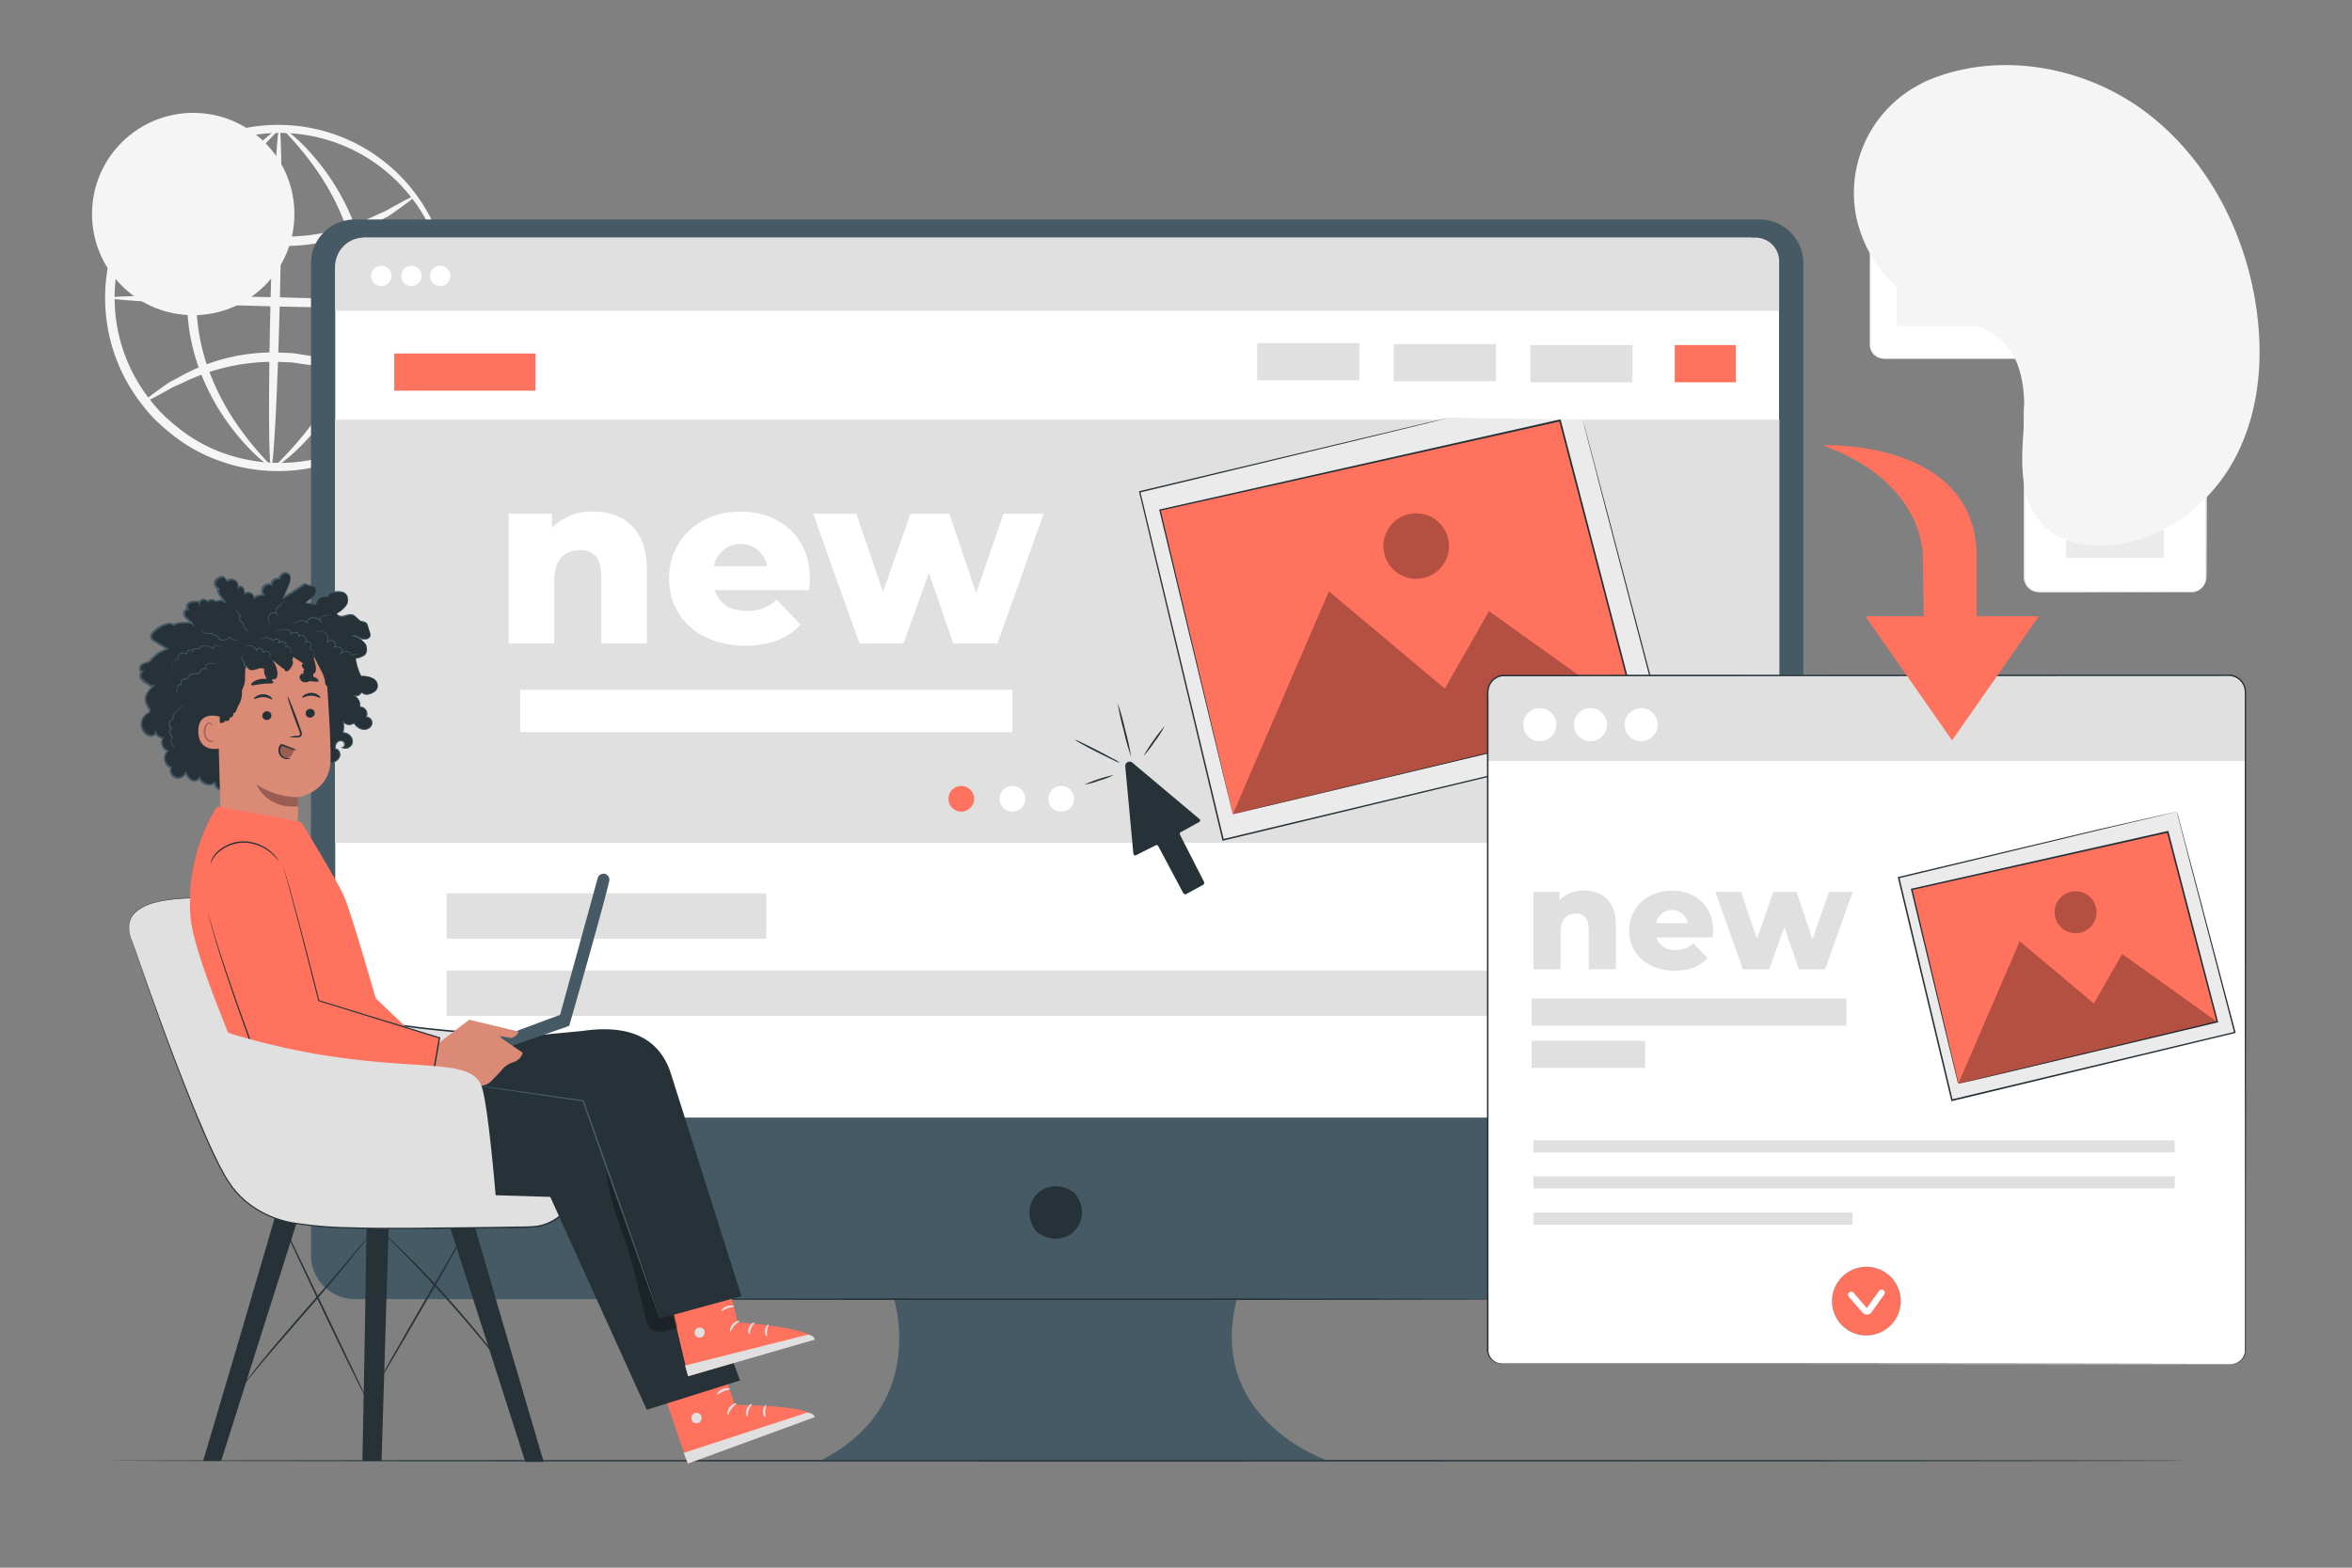 <svg xmlns="http://www.w3.org/2000/svg" viewBox="0 0 750 500"><rect x="0" y="0" width="750" height="500" fill="#808080" stroke="none"/><g id="background-complete"><path d="M142.9,96.33a15.76,15.76,0,0,1-.39-3.43,28,28,0,0,0-.46-4.12A40.12,40.12,0,0,0,141,83.25,51.8,51.8,0,0,0,135.23,69,53.39,53.39,0,0,0,122,53.77a52.78,52.78,0,0,0-49.72-8.55,49.82,49.82,0,0,0-13.44,6.86A58.92,58.92,0,0,0,52.76,57a60.21,60.21,0,0,0-5.28,6A52.32,52.32,0,0,0,46,125a59.24,59.24,0,0,0,5,6.22,58.34,58.34,0,0,0,5.83,5.22A49.43,49.43,0,0,0,69.88,144a53.16,53.16,0,0,0,64-20.71,52.11,52.11,0,0,0,6.43-13.94,40.42,40.42,0,0,0,1.35-5.47,30.11,30.11,0,0,0,.66-4.09,15.52,15.52,0,0,1,.55-3.41,14.74,14.74,0,0,1,0,3.46,24,24,0,0,1-.38,4.18,36.66,36.66,0,0,1-1.11,5.64,50.76,50.76,0,0,1-6.14,14.51,54.66,54.66,0,0,1-37.47,25.32,55.16,55.16,0,0,1-29-2.95A51.91,51.91,0,0,1,55,138.68a62.33,62.33,0,0,1-6.17-5.48,63.36,63.36,0,0,1-5.29-6.53,55,55,0,0,1,1.6-65.47,63.14,63.14,0,0,1,5.59-6.27,61.3,61.3,0,0,1,6.43-5.16,51.62,51.62,0,0,1,14.2-7.14,55.19,55.19,0,0,1,29.07-1.54,54.67,54.67,0,0,1,36.2,27.11A50.9,50.9,0,0,1,142.1,83a37.44,37.44,0,0,1,.83,5.68,23.6,23.6,0,0,1,.18,4.2A15.34,15.34,0,0,1,142.9,96.33Z" style="fill:#f5f5f5"></path><path d="M132.11,62.63c.12.17-.85,1-2.73,2.41l-3.47,2.49c-.69.47-1.41,1-2.21,1.51L121,70.43a60.8,60.8,0,0,1-31.71,8l-4.8-.21-4.6-.72c-.75-.13-1.51-.23-2.24-.38l-2.15-.57c-1.41-.39-2.81-.73-4.15-1.15a69.64,69.64,0,0,1-13.45-6.2c-7.23-4.37-10.75-8.35-10.47-8.6s4.22,3,11.5,6.77a81,81,0,0,0,13.24,5.42c1.29.37,2.64.66,4,1l2.07.51,2.14.32,4.4.65,4.58.19a65.75,65.75,0,0,0,30.7-6.9l2.69-1.17c.82-.42,1.56-.88,2.28-1.28l3.68-2C130.8,63,132,62.47,132.11,62.63Z" style="fill:#f5f5f5"></path><path d="M45.82,128.21c-.12-.17.86-1,2.74-2.41L52,123.31c.68-.47,1.4-1,2.21-1.51l2.65-1.38a60.92,60.92,0,0,1,31.71-8l4.8.21,4.61.72c.75.13,1.5.23,2.24.38l2.15.57c1.41.4,2.81.73,4.14,1.16A69.49,69.49,0,0,1,120,121.66c7.23,4.37,10.74,8.35,10.47,8.61s-4.22-3-11.5-6.78a81.34,81.34,0,0,0-13.24-5.42c-1.29-.37-2.64-.66-4-1l-2.06-.51-2.15-.32-4.4-.65-4.57-.18a65.68,65.68,0,0,0-30.71,6.89l-2.69,1.17c-.81.42-1.56.88-2.27,1.28l-3.68,2C47.14,127.85,45.94,128.38,45.82,128.21Z" style="fill:#f5f5f5"></path><path d="M142.87,97.58c0,.82-24.18.9-54,.18S35,95.78,35,95s24.18-.89,54-.17S142.89,96.76,142.87,97.58Z" style="fill:#f5f5f5"></path><path d="M86.46,148.89c-.82,0-.9-24.17-.17-53.94s2-53.89,2.79-53.87.9,24.17.17,54S87.28,148.91,86.46,148.89Z" style="fill:#f5f5f5"></path><path d="M86.46,148.81c-.2.32-6.14-3.71-13-12.83a72.63,72.63,0,0,1-9.64-17.51,65,65,0,0,1-4.17-24.16,61.68,61.68,0,0,1,5.44-23.92,74.62,74.62,0,0,1,10.54-17c7.26-8.77,13.25-12.67,13.45-12.35s-5.14,4.75-11.8,13.64A80.7,80.7,0,0,0,67.6,71.47a62.2,62.2,0,0,0-5,22.89,65.64,65.64,0,0,0,3.78,23.18,77.52,77.52,0,0,0,8.78,17.22C81.41,144,86.76,148.49,86.46,148.81Z" style="fill:#f5f5f5"></path><path d="M90.29,41.1c.2-.32,6.14,3.71,13,12.83a72.63,72.63,0,0,1,9.64,17.51A65,65,0,0,1,117.1,95.6a61.68,61.68,0,0,1-5.44,23.92,75,75,0,0,1-10.53,17c-7.27,8.77-13.26,12.67-13.46,12.35s5.14-4.75,11.8-13.64a80.7,80.7,0,0,0,9.68-16.76,62.25,62.25,0,0,0,5-22.89,65.64,65.64,0,0,0-3.78-23.18,77.52,77.52,0,0,0-8.78-17.22C95.34,46,90,41.42,90.29,41.1Z" style="fill:#f5f5f5"></path><path d="M698.88,188.85H650.12a4.56,4.56,0,0,1-4.56-4.55v-53a5.38,5.38,0,0,1,5.38-5.38h47.12a5.37,5.37,0,0,1,5.37,5.38v53A4.55,4.55,0,0,1,698.88,188.85Z" style="fill:#fff"></path><path d="M698.88,188.85s.21,0,.6-.07a4.25,4.25,0,0,0,1.64-.58,4.56,4.56,0,0,0,1.85-2.08c.51-1,.35-2.36.36-3.83,0-5.92,0-14.45-.08-25,0-5.27,0-11.05,0-17.24,0-1.55,0-3.13,0-4.73v-2.42a21.39,21.39,0,0,0-.07-2.42,5.17,5.17,0,0,0-2.71-3.77,5.3,5.3,0,0,0-2.35-.58h-2.6l-21.87,0H653.13a29.08,29.08,0,0,0-3,.06,5.16,5.16,0,0,0-4.11,3.53,9.58,9.58,0,0,0-.23,2.86v14.53c0,7.58,0,14.9,0,21.88,0,3.48,0,6.88,0,10.18,0,1.66,0,3.28,0,4.88a4.39,4.39,0,0,0,2,3.84,4.24,4.24,0,0,0,2.06.68c.73,0,1.51,0,2.25,0h4.4l8.28,0,25,.08,6.79.05,1.77,0c.4,0,.6,0,.6,0s-.2,0-.6,0l-1.77,0-6.79,0-25,.09H652.07c-.76,0-1.49,0-2.28,0a4.77,4.77,0,0,1-4.45-5c0-1.6,0-3.22,0-4.88,0-3.3,0-6.7,0-10.18,0-7,0-14.3,0-21.88,0-3.8,0-7.66,0-11.58v-3c0-.49,0-1,0-1.49a5.69,5.69,0,0,1,.25-1.53,5.63,5.63,0,0,1,4.53-3.88,10.13,10.13,0,0,1,1.54-.08h22l21.87,0h2.6a5.68,5.68,0,0,1,2.57.64,5.6,5.6,0,0,1,2.94,4.11,20.94,20.94,0,0,1,.07,2.49v2.42c0,1.6,0,3.18,0,4.73,0,6.19,0,12,0,17.24,0,10.53-.06,19.06-.08,25,0,.74,0,1.43,0,2.09a4.59,4.59,0,0,1-2.35,3.91,4.06,4.06,0,0,1-1.69.54A3.4,3.4,0,0,1,698.88,188.85Z" style="fill:#ebebeb"></path><path d="M649,125.91h51a3.44,3.44,0,0,1,3.44,3.44v10.35a0,0,0,0,1,0,0H645.56a0,0,0,0,1,0,0V129.36A3.44,3.44,0,0,1,649,125.91Z" style="fill:#ebebeb"></path><path d="M655.61,133.54a1.84,1.84,0,1,1-1.84-1.82A1.82,1.82,0,0,1,655.61,133.54Z" style="fill:#fff"></path><path d="M660.66,133.54a1.84,1.84,0,1,1-1.84-1.82A1.83,1.83,0,0,1,660.66,133.54Z" style="fill:#fff"></path><path d="M665.8,133.54a1.84,1.84,0,1,1-1.84-1.82A1.82,1.82,0,0,1,665.8,133.54Z" style="fill:#fff"></path><rect x="658.82" y="147.24" width="31.15" height="30.71" style="fill:#ebebeb"></rect><path d="M601.82,44.84h83.25a5.38,5.38,0,0,1,5.38,5.38v59.65a4.55,4.55,0,0,1-4.55,4.55H601a4.55,4.55,0,0,1-4.55-4.55V50.22A5.38,5.38,0,0,1,601.82,44.84Z" style="fill:#fff"></path><path d="M601.82,44.84h83.25a5.38,5.38,0,0,1,5.38,5.38v9.87a0,0,0,0,1,0,0h-94a0,0,0,0,1,0,0V50.22A5.38,5.38,0,0,1,601.82,44.84Z" style="fill:#f5f5f5"></path><path d="M609,53.27a2.79,2.79,0,1,1-2.78-2.79A2.79,2.79,0,0,1,609,53.27Z" style="fill:#fff"></path><path d="M617.49,53.27a2.78,2.78,0,1,1-2.78-2.79A2.79,2.79,0,0,1,617.49,53.27Z" style="fill:#fff"></path><path d="M626,53.27a2.78,2.78,0,1,1-2.78-2.79A2.78,2.78,0,0,1,626,53.27Z" style="fill:#fff"></path><path d="M686.31,114.42s.29,0,.82-.11a4.12,4.12,0,0,0,2.07-1.14,4.37,4.37,0,0,0,1.18-3.58c0-1.55,0-3.35,0-5.37,0-8.09,0-19.78-.07-34.22,0-3.62,0-7.4,0-11.35v-6c0-1,0-2.07,0-3.09a4.65,4.65,0,0,0-3.64-4.37A6.25,6.25,0,0,0,685,45H602.65a15,15,0,0,0-2,.06,4.63,4.63,0,0,0-3.2,2.06,4.74,4.74,0,0,0-.68,1.81,14.75,14.75,0,0,0-.06,2v8.11q0,8.06,0,15.86c0,10.4,0,20.43,0,30v5.33a3.92,3.92,0,0,0,.35,1.61A4,4,0,0,0,599.4,114a4.87,4.87,0,0,0,1.63.18H615.9l23.64,0,34.22.08,9.31,0,2.42,0c.55,0,.82,0,.82,0l-.82,0-2.42,0-9.31,0-34.22.08-23.64,0-13.17,0H601a5.36,5.36,0,0,1-1.76-.2,4.35,4.35,0,0,1-3-4.13v-1.77c0-1.18,0-2.36,0-3.56,0-9.55,0-19.58,0-30V51a16.26,16.26,0,0,1,.06-2.08,5.19,5.19,0,0,1,.76-2,5.11,5.11,0,0,1,3.52-2.27,18.73,18.73,0,0,1,2.1-.07H685a6.72,6.72,0,0,1,1.66.13,5.06,5.06,0,0,1,3.94,4.74c0,1.06,0,2.08,0,3.11v6c0,4,0,7.73,0,11.35,0,14.44-.05,26.13-.07,34.22,0,2,0,3.82,0,5.37a4.51,4.51,0,0,1-1.25,3.65,4.11,4.11,0,0,1-2.13,1.12A3.46,3.46,0,0,1,686.31,114.42Z" style="fill:#f5f5f5"></path><rect x="604.86" y="70.1" width="33.95" height="33.95" style="fill:#f5f5f5"></rect><rect x="647.37" y="72.16" width="34.97" height="2.91" style="fill:#f5f5f5"></rect><rect x="647.37" y="78.81" width="34.97" height="2.91" style="fill:#f5f5f5"></rect><rect x="647.37" y="85.46" width="34.97" height="2.91" style="fill:#f5f5f5"></rect><rect x="647.37" y="92.1" width="34.97" height="2.91" style="fill:#f5f5f5"></rect></g><g id="background-simple"><path d="M613.47,26.2l-1.54.85a39.09,39.09,0,0,0-20.19,41.2A41.77,41.77,0,0,0,616.49,99c7.49,3.11,16.21,4.23,22,9.82,7.59,7.28,7.39,19.15,6.68,29.57s-.88,22.3,6.74,29.55c4.77,4.53,11.73,6.18,18.36,6.08,17.53-.28,33.62-11.89,42-27.1s9.73-33.44,6.94-50.54c-3.9-23.95-16.22-47-36-61.39S635.81,16.14,613.47,26.2Z" style="fill:#f5f5f5"></path><circle cx="61.61" cy="68.26" r="32.27" transform="translate(-30.22 63.56) rotate(-45)" style="fill:#f5f5f5"></circle></g><g id="Floor"><path d="M698,465.88c0,.15-148.66.26-332,.26S34,466,34,465.88s148.63-.26,332-.26S698,465.74,698,465.88Z" style="fill:#263238"></path></g><g id="Device"><path d="M561.05,70H113.17a14,14,0,0,0-14,14V400.33a14,14,0,0,0,14,14h171.9s10.93,33.81-23,51.3H422.84s-38.27-13.12-28.43-51.3H561.05a14,14,0,0,0,14-14V84A14,14,0,0,0,561.05,70Z" style="fill:#455a64"></path><path d="M343.09,381c6.09,8.71-3.44,18.25-12.15,12.16a3.34,3.34,0,0,1-.75-.75c-6.08-8.71,3.45-18.23,12.15-12.15A3.1,3.1,0,0,1,343.09,381Z" style="fill:#263238"></path><path d="M116.6,75.8h441a9.7,9.7,0,0,1,9.7,9.7V356.44a0,0,0,0,1,0,0H106.9a0,0,0,0,1,0,0V85.5a9.7,9.7,0,0,1,9.7-9.7Z" style="fill:#fff"></path><path d="M116.05,75.8H559.81a7.52,7.52,0,0,1,7.52,7.52v15.8a0,0,0,0,1,0,0H106.9a0,0,0,0,1,0,0V85A9.15,9.15,0,0,1,116.05,75.8Z" style="fill:#e0e0e0"></path><path d="M124.8,88a3.24,3.24,0,1,1-3.24-3.24A3.24,3.24,0,0,1,124.8,88Z" style="fill:#fff"></path><path d="M134.44,88a3.24,3.24,0,1,1-3.24-3.24A3.24,3.24,0,0,1,134.44,88Z" style="fill:#fff"></path><path d="M143.61,88a3.24,3.24,0,1,1-3.24-3.24A3.24,3.24,0,0,1,143.61,88Z" style="fill:#fff"></path><path d="M481,414.36c0,.15-63.74.27-142.34.27s-142.35-.12-142.35-.27,63.72-.27,142.35-.27S481,414.21,481,414.36Z" style="fill:#263238"></path><rect x="142.4" y="284.91" width="101.93" height="14.48" style="fill:#e0e0e0"></rect><rect x="142.4" y="309.54" width="379.77" height="14.48" style="fill:#e0e0e0"></rect><rect x="106.81" y="133.85" width="460.6" height="134.97" style="fill:#e0e0e0"></rect><rect x="125.72" y="112.74" width="45.02" height="11.86" style="fill:#FF725E"></rect><rect x="534.05" y="110.06" width="19.45" height="11.86" style="fill:#FF725E"></rect><rect x="487.98" y="110.06" width="32.59" height="11.86" style="fill:#e0e0e0"></rect><rect x="444.44" y="109.74" width="32.59" height="11.86" style="fill:#e0e0e0"></rect><rect x="400.9" y="109.43" width="32.59" height="11.86" style="fill:#e0e0e0"></rect><path d="M310.63,254.77a4.09,4.09,0,1,1-4.09-4.09A4.09,4.09,0,0,1,310.63,254.77Z" style="fill:#FF725E"></path><path d="M326.93,254.77a4.09,4.09,0,1,1-4.09-4.09A4.09,4.09,0,0,1,326.93,254.77Z" style="fill:#fff"></path><path d="M342.5,254.77a4.1,4.1,0,1,1-4.09-4.09A4.09,4.09,0,0,1,342.5,254.77Z" style="fill:#fff"></path><path d="M206.25,181.56v23.68H191.74V183.93c0-6-2.59-8.48-6.79-8.48-4.66,0-8.25,2.9-8.25,9.78v20H162.19v-41.4H176v4.51a17.77,17.77,0,0,1,13.14-5.19C198.85,163.16,206.25,168.73,206.25,181.56Z" style="fill:#fff"></path><path d="M258,188.21H227.94c1.22,4.2,4.81,6.64,10.16,6.64a13.27,13.27,0,0,0,9.54-3.59l7.64,7.94c-4,4.43-9.78,6.72-17.64,6.72-14.74,0-24.29-9.08-24.29-21.46s9.7-21.3,22.76-21.3c12.22,0,22.15,7.79,22.15,21.46C258.26,185.69,258.11,187.06,258,188.21Zm-30.32-7.64h16.95a8.61,8.61,0,0,0-16.95,0Z" style="fill:#fff"></path><path d="M332.79,163.84l-14.74,41.4H304l-7.79-22.53-8.09,22.53H274.06l-14.74-41.4h13.75l8.48,25,8.78-25H302.7l8.56,25.28L320,163.84Z" style="fill:#fff"></path><rect x="165.89" y="219.99" width="156.95" height="13.51" style="fill:#fff"></rect><polyline points="504.69 133.89 530.99 234.04 390 267.81 363.43 156.84 462.04 133.22" style="fill:#ebebeb"></polyline><path d="M462,133.22s-.6.17-1.78.46L455.05,135l-19.89,4.83-71.68,17.26.15-.26c7.62,31.75,16.76,69.82,26.63,111l-.32-.19,16-3.84,125-29.89-.16.27c-7.89-30.21-14.43-55.25-19-72.76-2.27-8.74-4-15.6-5.26-20.28-.6-2.33-1.06-4.12-1.37-5.34s-.45-1.83-.45-1.83.19.61.52,1.82.8,3,1.43,5.32L512,161.28c4.61,17.49,11.22,42.52,19.18,72.71l.06.21-.22.05-124.94,30-16,3.85-.25.06-.06-.26c-9.84-41.15-18.94-79.22-26.53-111l-.05-.21.21-.05,71.72-17.08L455,134.84l5.23-1.22Z" style="fill:#263238"></path><polygon points="393.12 259.68 522.17 228.77 497.45 134.04 369.88 162.68 393.12 259.68" style="fill:#FF725E"></polygon><path d="M393.12,259.68s-.16-.58-.44-1.73-.71-2.89-1.25-5.12c-1.1-4.52-2.7-11.13-4.75-19.56-4.08-16.94-9.93-41.2-17-70.54l-.06-.21.22-.05,127.55-28.68.25,0,.06.24V134c8.86,34,17.26,66.2,24.69,94.68l.06.23-.24.06-93.28,22.22-26.44,6.27-7,1.65-1.79.41-.6.13.62-.16,1.81-.45,7-1.71L429,251l93.08-22.42-.17.29c-7.44-28.47-15.85-60.68-24.73-94.67v0l.3.19L369.93,162.89l.16-.26c7,29.31,12.74,53.54,16.76,70.46,2,8.47,3.58,15.1,4.65,19.63.53,2.26.94,4,1.21,5.17Z" style="fill:#263238"></path><g style="opacity:0.3"><polygon points="393.12 259.68 423.75 188.59 460.71 219.63 474.81 194.92 522.17 228.77 393.12 259.68"></polygon></g><g style="opacity:0.3"><path d="M461.75,171.68A10.45,10.45,0,1,1,449.16,164,10.43,10.43,0,0,1,461.75,171.68Z"></path></g><path d="M383.93,281.24l-7.68-15.06a.55.55,0,0,1,.23-.74l5.93-3.28a.56.56,0,0,0,.09-.92l-21.42-18a1.38,1.38,0,0,0-2.26,1.18l2.59,27.9a.56.56,0,0,0,.81.45l6.34-3.19a.56.56,0,0,1,.75.24l8,15a.73.73,0,0,0,1,.3l5.37-2.93A.74.74,0,0,0,383.93,281.24Z" style="fill:#263238"></path><path d="M357.13,243.29a9.78,9.78,0,0,1-2.19-.9c-1.31-.62-3.12-1.5-5.09-2.51-4-2-7.1-3.79-7-3.95a15.58,15.58,0,0,1,2.16.95c1.31.63,3.11,1.52,5.08,2.53s3.76,2,5,2.65A11,11,0,0,1,357.13,243.29Z" style="fill:#263238"></path><path d="M360.68,241.37a74.7,74.7,0,0,1-2.39-8.48,76,76,0,0,1-1.88-8.6,74.7,74.7,0,0,1,2.39,8.48A73.42,73.42,0,0,1,360.68,241.37Z" style="fill:#263238"></path><path d="M364.6,241.17a67.05,67.05,0,0,1,6.83-9.68,33.14,33.14,0,0,1-3.2,5A34.41,34.41,0,0,1,364.6,241.17Z" style="fill:#263238"></path><path d="M355.18,247.16a24.53,24.53,0,0,1-4.62,1.78,23.82,23.82,0,0,1-4.77,1.3,46.36,46.36,0,0,1,9.39-3.08Z" style="fill:#263238"></path></g><g id="Window"><path d="M479.75,215.37H710.56a5.38,5.38,0,0,1,5.38,5.38V430.52a4.55,4.55,0,0,1-4.55,4.55H478.93a4.55,4.55,0,0,1-4.55-4.55V220.75A5.38,5.38,0,0,1,479.75,215.37Z" style="fill:#fff"></path><path d="M479.75,215.41H710.56a5.38,5.38,0,0,1,5.38,5.38V242.7a0,0,0,0,1,0,0H474.37a0,0,0,0,1,0,0V220.79A5.38,5.38,0,0,1,479.75,215.41Z" style="fill:#e0e0e0"></path><path d="M496.26,231.13a5.27,5.27,0,1,1-5.27-5.27A5.27,5.27,0,0,1,496.26,231.13Z" style="fill:#fff"></path><path d="M512.43,231.13a5.27,5.27,0,1,1-5.27-5.27A5.27,5.27,0,0,1,512.43,231.13Z" style="fill:#fff"></path><path d="M528.6,231.13a5.27,5.27,0,1,1-5.27-5.27A5.27,5.27,0,0,1,528.6,231.13Z" style="fill:#fff"></path><path d="M515.27,295v14.12h-8.66V296.44c0-3.55-1.55-5.06-4.05-5.06-2.78,0-4.92,1.73-4.92,5.83v11.94H489V284.46h8.25v2.68a10.64,10.64,0,0,1,7.83-3.09C510.85,284.05,515.27,287.37,515.27,295Z" style="fill:#e0e0e0"></path><path d="M546.16,299H528.21c.73,2.51,2.87,4,6.06,4a7.92,7.92,0,0,0,5.7-2.15l4.55,4.74c-2.37,2.64-5.83,4-10.52,4-8.79,0-14.49-5.42-14.49-12.8s5.79-12.71,13.58-12.71c7.29,0,13.21,4.64,13.21,12.8C546.3,297.49,546.21,298.31,546.16,299Zm-18.08-4.56h10.11a5.14,5.14,0,0,0-10.11,0Z" style="fill:#e0e0e0"></path><path d="M590.77,284.46,582,309.15h-8.39L569,295.71l-4.83,13.44h-8.39l-8.79-24.69h8.2l5.06,14.94,5.24-14.94h7.38l5.1,15.08,5.24-15.08Z" style="fill:#e0e0e0"></path><rect x="488.39" y="318.46" width="100.43" height="8.65" style="fill:#e0e0e0"></rect><rect x="488.39" y="331.95" width="36.21" height="8.65" style="fill:#e0e0e0"></rect><polygon points="694.16 258.85 668.54 264.78 605.44 279.89 622.45 350.89 712.66 329.29 694.16 258.85" style="fill:#ebebeb"></polygon><path d="M694.16,258.85s.13.42.36,1.26l1,3.72c.88,3.28,2.16,8.09,3.79,14.21,3.26,12.32,7.93,29.94,13.56,51.19l0,.21-.21.06L623.19,351l-.68.17-.25.06-.06-.26c-6.14-25.66-11.93-49.88-17-71l-.06-.22.23-.06,64.14-15.25,18.21-4.14,4.79-1.07,1.23-.27.4-.08-.42.11-1.24.3-4.81,1.15-18.1,4.27L605.5,280.12l.17-.28c5.06,21.11,10.88,45.34,17,71l-.31-.19.68-.16,89.54-21.4-.16.26c-5.52-21.22-10.1-38.81-13.31-51.12-1.59-6.15-2.84-11-3.69-14.29-.42-1.64-.74-2.9-1-3.77Z" style="fill:#263238"></path><polygon points="624.44 345.69 707.01 325.91 691.2 265.3 609.58 283.63 624.44 345.69" style="fill:#FF725E"></polygon><path d="M624.44,345.69s-.1-.36-.29-1.1-.45-1.85-.8-3.27c-.71-2.89-1.74-7.11-3.06-12.5-2.62-10.85-6.38-26.37-10.92-45.14l0-.21.21-.05,81.61-18.37.24-.06.07.25v0c5.66,21.75,11,42.36,15.78,60.58l.06.24-.23.05-59.73,14.19-16.91,4-4.47,1-1.14.26-.38.08.4-.11,1.16-.29,4.5-1.11,16.94-4.12L707,325.68l-.17.29C702,307.75,696.64,287.15,691,265.4v0l.31.19-81.63,18.28.16-.26c4.44,18.73,8.12,34.23,10.68,45.06,1.28,5.42,2.27,9.67,3,12.58.33,1.44.59,2.55.77,3.31S624.44,345.69,624.44,345.69Z" style="fill:#263238"></path><g style="opacity:0.3"><polygon points="624.44 345.69 644.04 300.2 667.69 320.06 676.71 304.26 707.01 325.91 624.44 345.69"></polygon></g><g style="opacity:0.3"><path d="M668.36,289.38a6.69,6.69,0,1,1-8.06-4.94A6.69,6.69,0,0,1,668.36,289.38Z"></path></g><rect x="488.96" y="363.71" width="204.5" height="3.87" style="fill:#e0e0e0"></rect><rect x="488.96" y="375.18" width="204.5" height="3.87" style="fill:#e0e0e0"></rect><rect x="488.96" y="386.73" width="101.76" height="3.87" style="fill:#e0e0e0"></rect><circle cx="595.16" cy="414.99" r="10.92" transform="translate(-119.13 542.39) rotate(-45)" style="fill:#FF725E"></circle><path d="M595.16,425.93A10.94,10.94,0,1,1,606.1,415,11,11,0,0,1,595.16,425.93Zm0-21.83A10.89,10.89,0,1,0,606.05,415,10.9,10.9,0,0,0,595.16,404.1Z" style="fill:#263238"></path><path d="M595.29,419.26a1.84,1.84,0,0,1-1.38-.64l-4.36-5a1,1,0,0,1,1.51-1.31l4.22,4.86,3.92-5.45a1,1,0,0,1,1.39-.23,1,1,0,0,1,.23,1.4l-4,5.62a1.87,1.87,0,0,1-1.41.78Z" style="fill:#fff"></path><path d="M711.39,435.08s.2,0,.59-.06a4.23,4.23,0,0,0,1.65-.57,4.51,4.51,0,0,0,1.89-2.11c.52-1,.34-2.44.37-3.95,0-6.09,0-15.07,0-26.63,0-23.13-.05-56.59-.08-97.94,0-20.68,0-43.32,0-67.64V222.34a19.51,19.51,0,0,0-.06-2.31,5.11,5.11,0,0,0-.78-2.09,5.2,5.2,0,0,0-3.73-2.31c-1.53-.07-3.16,0-4.74,0H656.82L479,215.7a5.1,5.1,0,0,0-4.09,3.43,8.5,8.5,0,0,0-.27,2.83v83.26c0,29.76,0,58.46,0,85.8q0,20.49,0,39.93a4.38,4.38,0,0,0,2.58,3.54,5,5,0,0,0,2.27.36H509.9l67.64,0,97.94.09,26.62,0,6.93,0,2.36,0s-.8,0-2.36,0l-6.93,0-26.62.05-97.94.08-67.64,0H479.47a5.49,5.49,0,0,1-2.45-.39,4.82,4.82,0,0,1-2.85-3.92q0-19.44,0-40c0-27.34,0-56,0-85.8V259.84q0-11.52,0-23.21V222a8.86,8.86,0,0,1,.3-3,5.63,5.63,0,0,1,4.51-3.78l177.9-.05h49.59c1.6,0,3.16,0,4.79,0a5.58,5.58,0,0,1,4.9,4.78,21,21,0,0,1,.06,2.37v13.84c0,24.32,0,47,0,67.64,0,41.35-.06,74.81-.08,97.94,0,11.56,0,20.54,0,26.63,0,1.5.14,2.9-.4,4a4.49,4.49,0,0,1-1.94,2.13,4.2,4.2,0,0,1-1.67.55A4.35,4.35,0,0,1,711.39,435.08Z" style="fill:#263238"></path></g><g id="Arrow"><polygon points="650.12 196.56 594.82 196.56 622.47 236.14 650.12 196.56" style="fill:#FF725E"></polygon><path d="M581.13,142s49.19-2.1,49.19,35.66v20.08H613.44l-.29-19.79S614.5,154,581.13,142Z" style="fill:#FF725E"></path></g><g id="Character"><path d="M149.15,391.65c.13.07-6.31,11.46-14.39,25.42S120,442.3,119.88,442.22s6.31-11.46,14.39-25.43S149,391.57,149.15,391.65Z" style="fill:#263238"></path><path d="M162,437.64s-.16-.14-.41-.44l-1.08-1.33-4-4.91c-3.35-4.15-8.06-9.8-13.47-15.87s-10.5-11.4-14.23-15.2l-4.44-4.49-1.2-1.23a2.4,2.4,0,0,1-.39-.46,2.37,2.37,0,0,1,.47.38l1.27,1.15c1.1,1,2.66,2.5,4.56,4.37,3.81,3.74,9,9,14.37,15.11s10.09,11.78,13.37,16c1.64,2.1,2.94,3.82,3.82,5l1,1.4A2.55,2.55,0,0,1,162,437.64Z" style="fill:#263238"></path><path d="M117.67,447.49c-.16.12-1.86-3.15-4.49-8.43s-6.19-12.63-10.07-20.77-7.36-15.52-9.85-20.87l-2.92-6.36-.77-1.74a2.58,2.58,0,0,1-.23-.63,3.48,3.48,0,0,1,.34.58c.22.44.5,1,.86,1.7.76,1.54,1.8,3.67,3.07,6.28l10,20.8c3.86,8.11,7.36,15.45,9.92,20.84,1.25,2.61,2.27,4.75,3,6.31l.83,1.71A5.31,5.31,0,0,0,117.67,447.49Z" style="fill:#263238"></path><path d="M117.67,394a3.84,3.84,0,0,1-.35.53L116.23,396c-1,1.28-2.38,3.09-4.18,5.31-3.57,4.45-8.69,10.44-14.41,17s-10.88,12.5-14.53,16.87l-4.3,5.2-1.18,1.41a2.49,2.49,0,0,1-.44.47,3.84,3.84,0,0,1,.36-.54l1.09-1.47c1-1.28,2.38-3.1,4.17-5.31,3.58-4.45,8.69-10.44,14.41-17s10.88-12.5,14.53-16.88l4.31-5.19,1.17-1.42C117.5,394.14,117.65,394,117.67,394Z" style="fill:#263238"></path><path d="M89.34,381.94c-.18,2-24.56,84-24.56,84h5.74l26-82.06Z" style="fill:#263238"></path><path d="M116.91,379.74c.35,1.93-1.34,86.18-1.34,86.18h6.1l2.62-86.26Z" style="fill:#263238"></path><path d="M149.15,382.91c.18,2,24.21,83.35,24.21,83.35h-5.84l-26.41-82.4Z" style="fill:#263238"></path><path d="M41.88,299.36c.37,1,22.67,67.17,32.2,79.33s22.71,12.35,38.48,13c9.92.38,38.84,0,56.64-.3A15.07,15.07,0,0,0,184,376.69a46.57,46.57,0,0,1,.5-7.2c.66-1.65-3.36-29.55-7.63-35.14s-50.53-4.43-59.07-10.42-14.48-32.67-22.7-34.31S34.17,279.29,41.88,299.36Z" style="fill:#e0e0e0"></path><path d="M41.88,299.36s-.14-.34-.37-1a9.6,9.6,0,0,1-.44-3.12,6.73,6.73,0,0,1,.54-2.26,6.86,6.86,0,0,1,1.68-2.26,15.09,15.09,0,0,1,6.26-3c5.11-1.35,11.62-1.65,19.08-1.36a195.16,195.16,0,0,1,25.21,2.88,12.78,12.78,0,0,1,1.75.38,5.42,5.42,0,0,1,1.65.82A12.42,12.42,0,0,1,99.85,293a42.65,42.65,0,0,1,3.94,6.46c2.36,4.57,4.45,9.49,7,14.39a44.69,44.69,0,0,0,4.39,7.13,13,13,0,0,0,3,2.92,15.38,15.38,0,0,0,4,1.61,68.51,68.51,0,0,0,8.76,1.68c3,.42,6,.75,9.13,1.05,6.18.61,12.53,1.09,19,1.75,3.24.33,6.51.71,9.79,1.26a40.55,40.55,0,0,1,4.91,1.14,10,10,0,0,1,2.36,1,3.56,3.56,0,0,1,1,.89,8.46,8.46,0,0,1,.68,1.11,48.49,48.49,0,0,1,3.23,9.75c.81,3.35,1.49,6.75,2.09,10.2s1.12,6.93,1.49,10.46c.08.89.17,1.77.19,2.67,0,.23,0,.46,0,.7a2.11,2.11,0,0,1-.07.4,1.5,1.5,0,0,0-.07.27c-.07.42-.11.86-.15,1.3-.14,1.77-.2,3.55-.25,5.34a15.57,15.57,0,0,1-3.87,9.93,15.19,15.19,0,0,1-9.24,5,49,49,0,0,1-5.25.22l-5.18.08-10.23.13L130.6,392c-6.51,0-12.88,0-19.1-.2a121.27,121.27,0,0,1-18.12-1.57,32.35,32.35,0,0,1-15.45-7.19c-.53-.44-1-1-1.5-1.43l-.73-.73-.67-.78c-.43-.53-.91-1-1.29-1.58l-1.12-1.68a34.12,34.12,0,0,1-2-3.44c-.31-.58-.64-1.15-.93-1.73L68.85,370c-.55-1.16-1.13-2.29-1.65-3.44l-1.52-3.41c-1-2.24-1.91-4.48-2.83-6.64-7.14-17.4-12.18-31.76-15.69-41.67-1.72-5-3-8.82-3.95-11.45l-1-3c-.22-.67-.32-1-.32-1s.13.33.38,1l1.05,3c.92,2.62,2.28,6.46,4,11.41,3.57,9.88,8.67,24.23,15.84,41.6C64.12,358.5,65,360.73,66,363c.51,1.12,1,2.25,1.53,3.4s1.1,2.27,1.65,3.42l.84,1.74c.29.58.62,1.14.93,1.71a36.38,36.38,0,0,0,2,3.41l1.11,1.66c.38.55.86,1,1.28,1.55l.66.77c.24.25.49.48.73.72.49.46,1,1,1.48,1.41a32,32,0,0,0,15.25,7.07,123.82,123.82,0,0,0,18,1.54c6.21.23,12.58.19,19.08.18l19.92-.19,10.23-.14,5.18-.08a46.64,46.64,0,0,0,5.17-.22,14.58,14.58,0,0,0,8.93-4.83,15,15,0,0,0,3.74-9.59c.05-1.8.11-3.58.25-5.37,0-.45.08-.89.16-1.35a1.81,1.81,0,0,1,.09-.37,1,1,0,0,0,0-.26c0-.2,0-.42,0-.64,0-.87-.1-1.75-.19-2.63-.36-3.51-.89-7-1.48-10.42s-1.27-6.84-2.08-10.17a47.5,47.5,0,0,0-3.18-9.63,9.18,9.18,0,0,0-.64-1.05,2.93,2.93,0,0,0-.88-.76,9.57,9.57,0,0,0-2.24-1,40.23,40.23,0,0,0-4.83-1.12c-3.27-.56-6.53-.93-9.76-1.27-6.47-.66-12.82-1.15-19-1.76-3.09-.31-6.14-.64-9.15-1.06a70.86,70.86,0,0,1-8.82-1.71,16.28,16.28,0,0,1-4.11-1.67,13.31,13.31,0,0,1-3.15-3,45.17,45.17,0,0,1-4.42-7.21c-2.53-4.93-4.61-9.85-6.95-14.41a43,43,0,0,0-3.88-6.41A12.64,12.64,0,0,0,97,290.7a5.45,5.45,0,0,0-1.54-.78,15.22,15.22,0,0,0-1.71-.37,197.13,197.13,0,0,0-25.16-2.95c-7.44-.32-13.92-.05-19,1.26a14.94,14.94,0,0,0-6.21,3,6.33,6.33,0,0,0-2.21,4.41,9.5,9.5,0,0,0,.38,3.09c.1.34.19.6.24.77A2.53,2.53,0,0,1,41.88,299.36Z" style="fill:#263238"></path><path d="M208.06,434.05l11.27,32.74,40.39-14.92c-1.66-3.78-25.42-3.81-25.42-3.81L227.36,427Z" style="fill:#FF725E"></path><path d="M221.16,450.93a1.75,1.75,0,0,0-.44,2.3,1.69,1.69,0,0,0,2.28.46,1.85,1.85,0,0,0,.46-2.44A1.77,1.77,0,0,0,221,451" style="fill:#e0e0e0"></path><path d="M219.33,466.79l-1.3-3.4,39.39-12.86s2.09.13,2.35,1.47Z" style="fill:#e0e0e0"></path><path d="M234.88,447.62c.07.2-.89.65-1.62,1.64s-.95,2-1.16,2-.34-1.26.57-2.45S234.86,447.42,234.88,447.62Z" style="fill:#e0e0e0"></path><path d="M239.76,447.81c.12.17-.61.82-1,1.9s-.23,2-.43,2.1-.74-1-.26-2.34S239.69,447.62,239.76,447.81Z" style="fill:#e0e0e0"></path><path d="M244,452c-.16.11-.8-.78-.69-2.05s.87-2,1-1.9-.21.92-.28,2S244.23,451.9,244,452Z" style="fill:#e0e0e0"></path><path d="M232.77,443c0,.21-1,.27-2.11.76s-1.83,1.16-2,1,.42-1.15,1.7-1.7S232.8,442.8,232.77,443Z" style="fill:#e0e0e0"></path><path d="M230,438.55a4,4,0,0,1-2,.74,9.67,9.67,0,0,1-2.36.13,10.06,10.06,0,0,1-1.39-.19,2.64,2.64,0,0,1-.79-.25.9.9,0,0,1-.47-1,1.12,1.12,0,0,1,.69-.77,3,3,0,0,1,.8-.18,7.56,7.56,0,0,1,1.42,0,7.7,7.7,0,0,1,2.32.53c1.25.52,1.84,1.14,1.79,1.21s-.75-.36-2-.72a8.8,8.8,0,0,0-2.18-.35,8.16,8.16,0,0,0-1.29.07c-.47,0-.83.18-.87.41s0,.12.12.21a2.21,2.21,0,0,0,.58.18,13.08,13.08,0,0,0,1.3.22,11.16,11.16,0,0,0,2.23,0A15.05,15.05,0,0,1,230,438.55Z" style="fill:#e0e0e0"></path><path d="M229.88,438.93c-.06.05-.71-.51-1.25-1.76a7,7,0,0,1-.55-2.32,7.54,7.54,0,0,1,.06-1.41,1.8,1.8,0,0,1,.92-1.5,1,1,0,0,1,1.05.25,2.68,2.68,0,0,1,.48.66,5.09,5.09,0,0,1,.51,1.37,5,5,0,0,1-.09,2.41c-.41,1.33-1.14,1.87-1.18,1.81a19.75,19.75,0,0,0,.67-1.94,4.85,4.85,0,0,0-.06-2.13,4.42,4.42,0,0,0-.47-1.16c-.22-.4-.51-.69-.65-.59s-.43.52-.47.93a7.08,7.08,0,0,0-.09,1.28,7.51,7.51,0,0,0,.35,2.16C229.49,438.2,230,438.86,229.88,438.93Z" style="fill:#e0e0e0"></path><path d="M119.13,348.87c1.6.91,83.45,4.93,85.29,7.94,2.64,4.33,31.56,83.48,31.56,83.48l-29.74,9.35-30.77-67.9-73.18-2.19s-11.74-4.18-12-17.25Z" style="fill:#263238"></path><path d="M213,411.88l6.4,27.05,40.33-11.81c-1.36-3.79-24.5-5.41-24.5-5.41l-3.71-14.6Z" style="fill:#FF725E"></path><path d="M222.28,423.61a1.72,1.72,0,0,0-.59,2.22,1.65,1.65,0,0,0,2.19.6,1.81,1.81,0,0,0,.61-2.35,1.71,1.71,0,0,0-2.34-.37" style="fill:#e0e0e0"></path><path d="M219.43,438.93l-1-3.4,39.22-9.87s2,.27,2.18,1.59Z" style="fill:#e0e0e0"></path><path d="M235.86,421.31c0,.2-.91.58-1.69,1.49s-1.06,1.9-1.27,1.88-.24-1.25.73-2.35S235.85,421.12,235.86,421.31Z" style="fill:#e0e0e0"></path><path d="M240.6,421.82c.1.18-.65.76-1.08,1.79s-.36,2-.56,2-.65-1-.09-2.3S240.54,421.64,240.6,421.82Z" style="fill:#e0e0e0"></path><path d="M244.49,426.18c-.17.1-.73-.81-.54-2s1-1.93,1.11-1.79-.27.88-.41,1.89S244.68,426.11,244.49,426.18Z" style="fill:#e0e0e0"></path><path d="M234.11,416.66c0,.21-1,.2-2.1.6s-1.86,1-2,.87.47-1.09,1.77-1.54S234.16,416.48,234.11,416.66Z" style="fill:#e0e0e0"></path><path d="M231.75,412.16a4,4,0,0,1-2,.58,9.55,9.55,0,0,1-3.65-.31,2.66,2.66,0,0,1-.75-.29.9.9,0,0,1-.39-1,1.1,1.1,0,0,1,.73-.7,2.62,2.62,0,0,1,.79-.12,7.78,7.78,0,0,1,1.38.07,7.37,7.37,0,0,1,2.22.67c1.19.6,1.72,1.24,1.67,1.3s-.71-.4-1.87-.83a8.32,8.32,0,0,0-2.1-.49,7.62,7.62,0,0,0-1.27,0c-.46,0-.82.12-.87.34s0,.12.11.21a2.09,2.09,0,0,0,.55.22,10.13,10.13,0,0,0,1.24.3,11.69,11.69,0,0,0,2.17.17A14.49,14.49,0,0,1,231.75,412.16Z" style="fill:#e0e0e0"></path><path d="M231.57,412.51c-.06.06-.65-.54-1.1-1.79a6.93,6.93,0,0,1-.22-3.67,1.76,1.76,0,0,1,1-1.4,1,1,0,0,1,1,.32,2.73,2.73,0,0,1,.43.68,4.68,4.68,0,0,1,.4,1.36,5,5,0,0,1-.25,2.34c-.49,1.27-1.24,1.75-1.28,1.69a16.29,16.29,0,0,0,.79-1.84,4.78,4.78,0,0,0,.09-2.09,4.56,4.56,0,0,0-.38-1.15c-.19-.41-.45-.71-.6-.62s-.45.48-.51.87a6.87,6.87,0,0,0-.18,1.24,7.35,7.35,0,0,0,.2,2.13C231.25,411.78,231.67,412.45,231.57,412.51Z" style="fill:#e0e0e0"></path><path d="M210.43,420.53l26-7.12L213.67,341.6c-5.2-14.52-19.7-14-28.13-12.77l-61.14,5.81-4.31,15,68.1,8.75Z" style="fill:#263238"></path><g style="opacity:0.3"><path d="M210.43,420.53c1.62-.43,3-.85,4.64-1.27.31.79.32,1.7.62,2.5l.39,1.69c-1.3.45-3,.84-4.29,1.17a5.08,5.08,0,0,1-4.14-.78c-1.13-.92-1.55-2.62-1.9-4q-2.07-8.37-4.15-16.74c-2.36-9.55-7.9-20.2-8.15-30C198.3,388.44,206.43,404.88,210.43,420.53Z"></path></g><path d="M120.44,218.26a2.78,2.78,0,0,0-1-1.61,6.86,6.86,0,0,0-4.26-1.05,17.83,17.83,0,0,1-1.74-5.65,3.66,3.66,0,0,0,2-.57,2.07,2.07,0,0,0,.33-.1c1.43-.66,1.57-2.8.67-4.08a8.13,8.13,0,0,0-3.91-2.52c1.08.07,2,.78,3,1.1s2.48,0,2.6-1.1a2.31,2.31,0,0,0-.16-1l-.6-1.9a2.17,2.17,0,0,0-.84-1.33,4.91,4.91,0,0,0-1.1-.26c-1.2-.33-1.83-1.79-3-2.13a5.52,5.52,0,0,0-2.69.4c-.89.21-2.08,0-2.36-.84a8.6,8.6,0,0,0,3.07-2.59,2.94,2.94,0,0,0-.29-3.7,4.32,4.32,0,0,0-3-.62c-1.18,0-2.64.32-2.95,1.46a3.06,3.06,0,0,0-3.76,2.4l-3-.31c.85-.91,2.05-1.46,2.78-2.47s.6-2.82-.62-3.08c-.44-.1-.93,0-1.35-.12s-.56-.4-.89-.41a1.18,1.18,0,0,0-.65.26l-6.41,4.18c.58-1.34,1.16-2.69,1.73-4s1-2.94-.16-3.71-2.64.33-2.86,1.61a2.09,2.09,0,0,0-2.54,1.92,2.11,2.11,0,0,0-2.48,3.22,6,6,0,0,0-3.05.91,1.83,1.83,0,0,0-3-1.26,3.27,3.27,0,0,0-.47-1.83,1.1,1.1,0,0,0-1.66-.18,2.14,2.14,0,0,0-3.47-2.1l-1.06-1.28a2.81,2.81,0,0,0-2.72,1.41c-.45,1,.3,2.41,1.38,2.32-.76,0-.59,1.2-.15,1.81L71.63,192a2.39,2.39,0,0,0-2.94-.26,1.85,1.85,0,0,0-2.66,0,1.49,1.49,0,0,0-2.67.45c-.19-.49-.87-.52-1.4-.47a3.55,3.55,0,0,0-2.12.73c-.54.54-.53,1.65.18,1.91-.65-.36-1.48.35-1.5,1.1a2.69,2.69,0,0,0,1.07,1.88A6.49,6.49,0,0,1,61.12,199a3.17,3.17,0,0,0-2.15-.46,8.19,8.19,0,0,0-3.87.78c-.23-.53-1-.55-1.52-.44A9.09,9.09,0,0,0,49,201.41c-.59.6-1.12,1.5-.72,2.24a2.21,2.21,0,0,0,.85.75L53.2,207a11.19,11.19,0,0,0-5.62,4c-.82.48-1.87.53-2.61,1.12s-.69,2.16.26,2.16a1.74,1.74,0,0,0-.5,2,1.66,1.66,0,0,0,.64.7,2.2,2.2,0,0,0,.45.51,3.16,3.16,0,0,0,1.1.58,2.16,2.16,0,0,0,1.84.85,8.83,8.83,0,0,0-1.95,2.32,3.65,3.65,0,0,0,0,3.77,1.14,1.14,0,0,0,.15.16,1.79,1.79,0,0,0,.78,1.14,1.56,1.56,0,0,0-.14,1,4,4,0,0,0-.9,7c.94.67,2.7.54,2.78-.61a3.17,3.17,0,0,0,2.38,1.73,3,3,0,0,0,1.58,4.16,3.23,3.23,0,0,0,1,5.28,2.47,2.47,0,1,0,4.66,1.62A5.33,5.33,0,0,0,61,248.81a1.82,1.82,0,0,0,2.56-.67,3.39,3.39,0,0,0,5,1.61,2.19,2.19,0,0,0,4.36.39l5.67-.06a20.34,20.34,0,0,0,3.74-.26,10.31,10.31,0,0,0,4.32-2,3.44,3.44,0,0,1,1.31-.8,3.48,3.48,0,0,1,1.73.27,9.18,9.18,0,0,0,8.71-2.06,4.61,4.61,0,0,1,1.15-.92,4.1,4.1,0,0,1,1.67-.23,16.4,16.4,0,0,0,4.12-.59,4.41,4.41,0,0,0,2.91-1.91c.54-1.06-.1-2.7-1.29-2.68a2.55,2.55,0,0,1,.63-2.16,1.53,1.53,0,0,1,2.09-.08,1.1,1.1,0,0,1-.51,1.8c1.29.89,3.28-.35,3.31-1.91a3.07,3.07,0,0,0-3.07-2.86,7.11,7.11,0,0,0,.09-3.43,2.51,2.51,0,0,0,3.43.39,4.3,4.3,0,0,0,2.81,2,2.59,2.59,0,0,0,2.87-1.56,1.88,1.88,0,0,0-1.78-2.42,2.24,2.24,0,0,0-2-3.24,3.48,3.48,0,0,0-2.12-3.69,1.83,1.83,0,0,0,2.6-1c.73,1.14,2.48.86,3.64.18A2.45,2.45,0,0,0,120.44,218.26Z" style="fill:#263238"></path><path d="M120.44,218.26a1.52,1.52,0,0,1,.07.47,2,2,0,0,1-.44,1.3,4.42,4.42,0,0,1-1.88,1.3,3.82,3.82,0,0,1-1.47.24,1.82,1.82,0,0,1-1.49-.78l.12,0a1.92,1.92,0,0,1-2.72,1.06l.08-.15a3.59,3.59,0,0,1,2.19,3.79l-.11-.11a2.14,2.14,0,0,1,1.95,1,2.23,2.23,0,0,1,.15,2.35l-.11-.17a1.9,1.9,0,0,1,1.9,1.43,2.08,2.08,0,0,1-1,2.35,3,3,0,0,1-2.73.25,4.8,4.8,0,0,1-2.21-1.88l.19,0a2.66,2.66,0,0,1-3.63-.41l.25-.12a7.19,7.19,0,0,1-.08,3.5l-.14-.19a3.44,3.44,0,0,1,2.11.79,2.89,2.89,0,0,1,1.11,2,2.4,2.4,0,0,1-1.12,2.1,2.17,2.17,0,0,1-2.43.13l-.36-.25.43,0c.44,0,.71-.59.63-1.06a1,1,0,0,0-1.07-.78,1.5,1.5,0,0,0-1.29.78,2.6,2.6,0,0,0-.29,1.63l-.17-.15a1.45,1.45,0,0,1,1.12.53,2.13,2.13,0,0,1,.51,1.12,2.19,2.19,0,0,1-.16,1.23,2.88,2.88,0,0,1-.76,1,5.75,5.75,0,0,1-2.18,1.06,15.71,15.71,0,0,1-2.38.5c-1.6.33-3.46-.32-4.5,1.17A9.28,9.28,0,0,1,94,247.65a9.78,9.78,0,0,1-2.65.16,13.65,13.65,0,0,1-2.6-.57,1.57,1.57,0,0,0-1.17.13,9.52,9.52,0,0,0-1.06.78,10.73,10.73,0,0,1-2.41,1.35,14.58,14.58,0,0,1-5.53.79l-5.69.06.21-.18a2.41,2.41,0,0,1-4.79-.42l.35.18a3.62,3.62,0,0,1-5.33-1.72h.42a1.63,1.63,0,0,1-1.21,1,2.41,2.41,0,0,1-1.6-.18,5.41,5.41,0,0,1-2-2.44l.42,0a2.8,2.8,0,0,1-3.32,1.7,2.78,2.78,0,0,1-1.78-3.47l.15.29a3.22,3.22,0,0,1-2.06-2.45,3.27,3.27,0,0,1,1-3.23l.08.4a3.26,3.26,0,0,1-1.72-4.5l.18.35a3.4,3.4,0,0,1-2.56-1.86l.45-.08a1.2,1.2,0,0,1-.37.78,1.61,1.61,0,0,1-.74.39,2.76,2.76,0,0,1-1.58-.13,4,4,0,0,1-2-2.36,4.13,4.13,0,0,1,.17-3.16,4.33,4.33,0,0,1,2.34-2.19l-.15.27a1.76,1.76,0,0,1,.17-1.16l.09.32a2,2,0,0,1-.9-1.3l.06.11a3.57,3.57,0,0,1-.46-3.58,7.78,7.78,0,0,1,2.28-3l.18.42a2.36,2.36,0,0,1-2.05-.94l.12.08a3,3,0,0,1-1.68-1.18l.07.07a1.83,1.83,0,0,1-.89-1.48,2,2,0,0,1,.73-1.65l.15.44a.93.93,0,0,1-.76-.39,1.41,1.41,0,0,1-.25-.77,1.8,1.8,0,0,1,.6-1.44c.84-.65,1.88-.69,2.64-1.14l-.08.07a11.5,11.5,0,0,1,5.75-4.08l-.06.44L51.19,206l-1.43-.89a11.42,11.42,0,0,1-1.43-.95,1.46,1.46,0,0,1-.46-.87,1.85,1.85,0,0,1,.15-.94,4.05,4.05,0,0,1,1.07-1.4A9.24,9.24,0,0,1,52,199.13a8.77,8.77,0,0,1,1.63-.48,2.31,2.31,0,0,1,.91,0,1.1,1.1,0,0,1,.82.6l-.35-.11a7,7,0,0,1,3.12-.77c.53,0,1-.06,1.58,0a2.6,2.6,0,0,1,1.6.51l-.37.3c-.46-.91-1.58-1.39-2.24-2.41a1.82,1.82,0,0,1-.22-1.81,1.54,1.54,0,0,1,.68-.68,1.08,1.08,0,0,1,1,0l-.2.44a1.1,1.1,0,0,1-.65-.7,1.59,1.59,0,0,1,0-.89,1.57,1.57,0,0,1,.46-.77,2.15,2.15,0,0,1,.72-.44,5.76,5.76,0,0,1,1.56-.31,2.62,2.62,0,0,1,.83,0,1,1,0,0,1,.74.59l-.46.06a1.73,1.73,0,0,1,3.13-.53l-.4,0a2.08,2.08,0,0,1,3,0l-.32,0a2.59,2.59,0,0,1,3.24.28l-.35.31L69.86,190a3,3,0,0,1-.65-1.26,1.58,1.58,0,0,1,0-.78.77.77,0,0,1,.25-.39.74.74,0,0,1,.46-.15l0,.47a1.6,1.6,0,0,1-1.52-.93,2,2,0,0,1-.07-1.76,3,3,0,0,1,2.92-1.5h.1l.07.08,1.06,1.28-.33,0A2.38,2.38,0,0,1,76,187.34l-.41-.19a1.15,1.15,0,0,1,1.1-.36,1.52,1.52,0,0,1,.94.58,3.44,3.44,0,0,1,.49,1.93l-.38-.15a2.06,2.06,0,0,1,3.35,1.43l-.35-.2a6.26,6.26,0,0,1,3.17-.94l-.18.36a2.33,2.33,0,0,1,2.75-3.56l-.31.2A2.3,2.3,0,0,1,89,184.31l-.28.17a2.7,2.7,0,0,1,.86-1.45,2.23,2.23,0,0,1,1.59-.57,1.69,1.69,0,0,1,1.36,1,3,3,0,0,1,.13,1.63,14,14,0,0,1-1,2.89c-.4.92-.8,1.83-1.19,2.74l-.3-.26,4-2.57L96,186.64a4.74,4.74,0,0,1,1-.6.91.91,0,0,1,.69.11,5,5,0,0,0,.48.27,3,3,0,0,0,1,.09,1.49,1.49,0,0,1,1.12.54,2.45,2.45,0,0,1,.22,2.31,4.15,4.15,0,0,1-1.46,1.71,13.88,13.88,0,0,0-1.64,1.35l-.12-.32,3,.31-.2.16a3.25,3.25,0,0,1,4-2.55l-.23.13a2.08,2.08,0,0,1,1.54-1.35,7.81,7.81,0,0,1,2-.25,5.76,5.76,0,0,1,1.93.21,2.42,2.42,0,0,1,1.46,1.29,3.54,3.54,0,0,1-.63,3.57,10.26,10.26,0,0,1-2.79,2.17l.07-.19a1.25,1.25,0,0,0,1,.78,3.08,3.08,0,0,0,1.44-.13,10.18,10.18,0,0,1,1.47-.36,2.24,2.24,0,0,1,1.5.29c.88.53,1.39,1.4,2.19,1.78.38.21.84.15,1.32.34a1.77,1.77,0,0,1,.9,1.1c.27.86.53,1.69.79,2.5a1.56,1.56,0,0,1-.1,1.33,1.73,1.73,0,0,1-1.09.71,2.69,2.69,0,0,1-1.26,0,5.85,5.85,0,0,1-1.13-.42,6.18,6.18,0,0,0-2.09-.74l0-.23a15.36,15.36,0,0,1,2.48,1.19,4.68,4.68,0,0,1,1.75,1.87A3.37,3.37,0,0,1,117,208a2.07,2.07,0,0,1-1.5,1.5h0a3.63,3.63,0,0,1-2.06.58l.09-.09a18.4,18.4,0,0,0,1.71,5.63l0,0a10.23,10.23,0,0,1,2.84.34,4.1,4.1,0,0,1,1.73,1,2.73,2.73,0,0,1,.6,1,1.25,1.25,0,0,1,.09.37,2.78,2.78,0,0,0-.74-1.33,3.94,3.94,0,0,0-1.7-1,10.93,10.93,0,0,0-2.82-.31h0l0,0a18.07,18.07,0,0,1-1.77-5.66v-.1h.1a3.43,3.43,0,0,0,2-.56h0a1.9,1.9,0,0,0,1.36-1.38,3.18,3.18,0,0,0-.17-2.2,4.45,4.45,0,0,0-1.67-1.76,15,15,0,0,0-2.45-1.16l-.7-.27.75,0a6.33,6.33,0,0,1,2.19.75,5.41,5.41,0,0,0,1.08.4,2.58,2.58,0,0,0,1.14,0,1.48,1.48,0,0,0,.93-.6,1.29,1.29,0,0,0,.06-1.11c-.26-.81-.53-1.63-.8-2.48a1.41,1.41,0,0,0-.74-.93,11.67,11.67,0,0,1-1.34-.35c-.9-.44-1.42-1.32-2.21-1.78s-1.79-.17-2.74.12a3.59,3.59,0,0,1-1.57.13,1.58,1.58,0,0,1-1.31-1l0-.12.11-.07a10,10,0,0,0,2.7-2.1,3.2,3.2,0,0,0,.57-3.22,2,2,0,0,0-1.25-1.1,5.42,5.42,0,0,0-1.81-.19,7.19,7.19,0,0,0-1.86.24,1.75,1.75,0,0,0-1.3,1.1l0,.19-.18-.06a2.88,2.88,0,0,0-3.52,2.26l0,.17h-.17l-3-.31-.38,0,.26-.28a14.57,14.57,0,0,1,1.68-1.39,4,4,0,0,0,1.34-1.55,2.09,2.09,0,0,0-.17-1.92,1,1,0,0,0-.83-.39,3.36,3.36,0,0,1-1.18-.12c-.4-.2-.65-.45-.91-.36a5.49,5.49,0,0,0-.93.54l-1.93,1.27-4,2.58-.58.38.27-.63c.39-.91.78-1.83,1.18-2.75a13.6,13.6,0,0,0,1-2.79,2.59,2.59,0,0,0-.1-1.39,1.27,1.27,0,0,0-1-.75,2.07,2.07,0,0,0-2,1.67l0,.24-.23-.07a1.87,1.87,0,0,0-2.26,1.71v.33l-.31-.13a1.89,1.89,0,0,0-2.22,2.89l.26.35h-.43a5.78,5.78,0,0,0-2.94.87l-.36.23,0-.42a1.62,1.62,0,0,0-2.58-1.1l-.36.36,0-.51a3,3,0,0,0-.41-1.68c-.29-.41-1-.57-1.31-.2l-.63.85.23-1a1.92,1.92,0,0,0-3.1-1.88l-.18.15-.15-.18-1.06-1.27.17.08a2.62,2.62,0,0,0-2.48,1.24c-.42.8.22,2.11,1.13,2v.47c-.14,0-.2.05-.25.21a1.1,1.1,0,0,0,0,.54,2.7,2.7,0,0,0,.58,1.09l1.57,2.18-.35.32a2.15,2.15,0,0,0-2.64-.25l-.18.14-.14-.17a1.6,1.6,0,0,0-2.3,0l-.24.29-.15-.34a1.25,1.25,0,0,0-2.22.37l-.11,1.2-.36-1.14c-.09-.31-.62-.37-1.08-.32a5.42,5.42,0,0,0-1.42.28,1.31,1.31,0,0,0-.89.88.84.84,0,0,0,.36,1l-.2.43c-.33-.2-.83.08-1,.49a1.34,1.34,0,0,0,.2,1.33c.53.87,1.66,1.34,2.26,2.45l.57,1-.94-.76c-.7-.56-1.83-.38-2.84-.36a6.47,6.47,0,0,0-2.9.71l-.25.14-.1-.25c-.13-.35-.71-.4-1.19-.31a9.38,9.38,0,0,0-1.54.46,8.9,8.9,0,0,0-2.72,1.72,3.71,3.71,0,0,0-1,1.23,1.05,1.05,0,0,0,.2,1.27,11.28,11.28,0,0,0,1.35.89l1.43.88,1.88,1.17.46.28-.51.16a11,11,0,0,0-5.5,3.9l0,0,0,0c-.91.51-1.91.56-2.57,1.1a1.27,1.27,0,0,0-.42,1c0,.39.21.71.52.69l.77-.05-.62.48a1.49,1.49,0,0,0-.54,1.25,1.3,1.3,0,0,0,.66,1.09l0,0,0,0a2.57,2.57,0,0,0,1.43,1l.07,0,0,.07a1.92,1.92,0,0,0,1.62.75l.73-.07-.54.49a7.44,7.44,0,0,0-2.16,2.81,3.11,3.11,0,0,0,.37,3.1l0,.05v.06a1.55,1.55,0,0,0,.68,1l.19.12-.1.2a1.34,1.34,0,0,0-.13.84l.05.2-.2.08a3.82,3.82,0,0,0-2.08,1.95,3.61,3.61,0,0,0-.15,2.79,3.54,3.54,0,0,0,1.76,2.07,2.21,2.21,0,0,0,1.29.12.87.87,0,0,0,.75-.75l0-.92.4.84a2.89,2.89,0,0,0,2.19,1.59l.35.05-.18.3a2.8,2.8,0,0,0,1.46,3.83l.41.13-.34.27a2.82,2.82,0,0,0-.81,2.77,2.76,2.76,0,0,0,1.75,2.11l.22.07-.08.23a2.24,2.24,0,0,0,4.24,1.47l.17-.51.24.48a5,5,0,0,0,1.82,2.25,1.58,1.58,0,0,0,2.18-.58l.22-.64.2.65a3.18,3.18,0,0,0,4.65,1.51l.36-.27v.45a2,2,0,0,0,1.89,2,2.07,2.07,0,0,0,2-1.67l0-.18h.19l5.68,0a14.21,14.21,0,0,0,5.39-.75,10.16,10.16,0,0,0,2.32-1.3,8.82,8.82,0,0,1,1.11-.81,2,2,0,0,1,1.44-.17,12.75,12.75,0,0,0,2.55.57,9.06,9.06,0,0,0,2.55-.14A8.82,8.82,0,0,0,98.3,245a5.16,5.16,0,0,1,1-.82,2.81,2.81,0,0,1,1.28-.29,21.42,21.42,0,0,0,2.43-.15,15.29,15.29,0,0,0,2.33-.48,5.42,5.42,0,0,0,2.05-1,2,2,0,0,0,.8-1.88,1.43,1.43,0,0,0-1.28-1.35h-.15l0-.15a3,3,0,0,1,.33-1.85,1.86,1.86,0,0,1,1.58-.95,1.32,1.32,0,0,1,1.41,1.07,1.22,1.22,0,0,1-.91,1.44l.07-.3a1.85,1.85,0,0,0,2.06-.12,2.1,2.1,0,0,0,1-1.83,3,3,0,0,0-2.91-2.54h-.2l0-.19a7,7,0,0,0,.1-3.35l-.14-.61.39.49a2.39,2.39,0,0,0,3.23.37l.12-.1.08.13a4.55,4.55,0,0,0,2.08,1.79,2.71,2.71,0,0,0,2.51-.22,1.81,1.81,0,0,0,.86-2.07,1.65,1.65,0,0,0-1.65-1.28l-.22,0,.12-.2a2.14,2.14,0,0,0-1.89-3.08h-.12l0-.12a3.42,3.42,0,0,0-2.06-3.61l.07-.14a1.77,1.77,0,0,0,2.5-1l0-.15.08.13a1.69,1.69,0,0,0,1.39.74,3.59,3.59,0,0,0,1.42-.22A4.39,4.39,0,0,0,120,220a2,2,0,0,0,.45-1.26C120.47,218.42,120.43,218.27,120.44,218.26Z" style="fill:#455a64"></path><path d="M95.08,259.62c-.1-3-.16-5.35-.14-5.35s10.21-1.46,10.46-11.66c.12-4.92-.47-15.07-1.1-24.25a19,19,0,0,0-18.73-17.69h-1C74,201.15,68.47,210.44,69.26,221l1.08,38.77,6,14.76c6,6.61,19-6,18.7-14.95Z" style="fill:#db8a76"></path><path d="M95,254.27a24.66,24.66,0,0,1-13.23-4.08s3,7.81,13.23,7Z" style="fill:#9a5d53"></path><path d="M100.36,227.43a1.44,1.44,0,0,1-1.42,1.45,1.39,1.39,0,0,1-1.48-1.33,1.45,1.45,0,0,1,1.42-1.45A1.38,1.38,0,0,1,100.36,227.43Z" style="fill:#263238"></path><path d="M102.13,222.55c-.18.19-1.27-.64-2.84-.66s-2.72.76-2.89.57.1-.43.61-.79a3.91,3.91,0,0,1,2.31-.68,3.72,3.72,0,0,1,2.26.76C102.06,222.12,102.22,222.47,102.13,222.55Z" style="fill:#263238"></path><path d="M86.55,228.18a1.46,1.46,0,0,1-1.43,1.45,1.38,1.38,0,0,1-1.48-1.33,1.46,1.46,0,0,1,1.42-1.45A1.4,1.4,0,0,1,86.55,228.18Z" style="fill:#263238"></path><path d="M86.78,223c-.18.18-1.28-.65-2.84-.66s-2.73.76-2.89.56.1-.42.61-.78a4,4,0,0,1,2.31-.69,3.85,3.85,0,0,1,2.26.76C86.71,222.58,86.87,222.92,86.78,223Z" style="fill:#263238"></path><path d="M92.26,235.11a10.07,10.07,0,0,1,2.55-.43c.4,0,.78-.11.85-.39a2.1,2.1,0,0,0-.25-1.19c-.37-1-.75-2-1.15-3-1.59-4.36-2.74-7.94-2.57-8s1.61,3.41,3.21,7.77c.38,1.07.75,2.1,1.09,3.08a2.29,2.29,0,0,1,.19,1.57,1,1,0,0,1-.66.58,3,3,0,0,1-.68.08A10.18,10.18,0,0,1,92.26,235.11Z" style="fill:#263238"></path><path d="M87.21,217.72c-.16.42-1.72.2-3.56.41s-3.33.69-3.57.3c-.11-.18.16-.58.76-1a6.15,6.15,0,0,1,2.65-.9,5.91,5.91,0,0,1,2.78.36C86.94,217.18,87.28,217.52,87.21,217.72Z" style="fill:#263238"></path><path d="M101.56,217.28c-.27.36-1.35,0-2.65,0s-2.4.27-2.65-.1c-.11-.18,0-.54.53-.88a3.74,3.74,0,0,1,2.15-.61,3.65,3.65,0,0,1,2.12.7C101.53,216.74,101.68,217.1,101.56,217.28Z" style="fill:#263238"></path><path d="M93.77,239.14a6.28,6.28,0,0,1-.77,1.71,2.21,2.21,0,0,1-1.53,1,2,2,0,0,1-1.73-.83,3.19,3.19,0,0,1-.56-1.9c0-.6.24-1.34.83-1.44a1.59,1.59,0,0,1,.74.13L94,238.92" style="fill:#9a5d53"></path><path d="M92.64,241.79a4.34,4.34,0,0,1-1.69-.12,2.41,2.41,0,0,1-1.33-1.1,2.52,2.52,0,0,1-.14-2.06,2.42,2.42,0,0,1,.25-.48c.12-.14.1-.13.23-.12s.35.12.52.17l.53.19,1.83.62a6.05,6.05,0,0,0,1.75.43,5.94,5.94,0,0,0-1.61-.81l-1.79-.73-.52-.2c-.19-.07-.34-.14-.59-.21a.71.71,0,0,0-.47,0,.8.8,0,0,0-.33.29,2.4,2.4,0,0,0-.33.61,3,3,0,0,0,.22,2.52,2.69,2.69,0,0,0,1.66,1.22,2.57,2.57,0,0,0,1.37,0C92.51,241.94,92.65,241.82,92.64,241.79Z" style="fill:#263238"></path><path d="M107,209.88a11.07,11.07,0,0,0-.23-1.53,4.57,4.57,0,0,0-1.35-1.9c-2-1.91-4-3.89-6.45-4.52-1.5-.39-3-.24-4.55-.61a26.81,26.81,0,0,1-2.72-1,22.22,22.22,0,0,0-11.55-.62,18.39,18.39,0,0,0-6.21,2,22.31,22.31,0,0,0-5.56,5.06,34,34,0,0,0-6.2,10,16.64,16.64,0,0,0-.89,9.42c.74,3.14,3,6,5.68,6.39l.94-1.29,1.52-1.91c-.25.76,0,.71.63,1.07a1.3,1.3,0,0,0,1.8-.67c.55.62,1.62-.15,1.39-1,.64.29,1.36-.59,1.1-1.34.73.21,1.06-1,1.36-1.76.17-.43.42-.81.63-1.22a7.9,7.9,0,0,0,.8-4.34,7.75,7.75,0,0,0,1-4.26c0-.95.07-1.89.11-2.83l.46-.69a1.52,1.52,0,0,0,1.13,1.36,3.3,3.3,0,0,0,1.7-.16l1.64-.47,1.07.22a4.19,4.19,0,0,0,.53,2.7,2.63,2.63,0,0,0,1.09,1.44.79.79,0,0,0,1-.94.88.88,0,0,0,1.34-.32,2.89,2.89,0,0,0,.23-1.76,7.3,7.3,0,0,0-1.67-3.94l3.13,2.48a1.39,1.39,0,0,0,.74.38.77.77,0,0,0,.89.78,2,2,0,0,0,1-.82c.64-.8,1.29-2.12.59-2.91a.63.63,0,0,0,.21-.94l3.5,2.24c-.35-.17-.67.37-.56.79a1.81,1.81,0,0,0,.77.93,2.61,2.61,0,0,0-.26,1.59c-.63-.48-1.44.58-1.18,1.41a1.86,1.86,0,0,0,1.85,1.22,1.29,1.29,0,0,0,1.39-1.08c.74.09,1.36-1,1-1.75.55.3.94-.68.91-1.39a10.23,10.23,0,0,0-.83-3.63.19.19,0,0,0,.27.06.2.2,0,0,0,.06-.15l2.09,4.1a10.68,10.68,0,0,1,1.33,3.69c0,.54.17,1.27.63,1.28a.57.57,0,0,0,.35-.12,6.77,6.77,0,0,0,2.69-3.7,5.31,5.31,0,0,0,.33-1.63A21.68,21.68,0,0,0,107,209.88Z" style="fill:#263238"></path><path d="M92.46,208.46a1.7,1.7,0,0,0,.35-.85,1.1,1.1,0,0,0-.37-.92,1.17,1.17,0,0,0-1.22-.2l-.25.11.09-.27a1.26,1.26,0,0,0-.45-1.36,1.24,1.24,0,0,0-1.56.19l-.22-.17a.51.51,0,0,0,.07-.17.69.69,0,0,0-.15-.58.84.84,0,0,0-.54-.28,1.3,1.3,0,0,0-.62.08,1.65,1.65,0,0,1-.69.22c-.31,0-.46-.24-.62-.33a2.73,2.73,0,0,0-.51-.26,2.8,2.8,0,0,0-2.46.34c-.3.2-.43.37-.45.35a1.16,1.16,0,0,1,.38-.44,2.84,2.84,0,0,1,2.6-.47,2.76,2.76,0,0,1,.58.27c.19.12.34.28.49.28a1.79,1.79,0,0,0,.58-.21,1.6,1.6,0,0,1,.76-.11,1.07,1.07,0,0,1,.72.38,1,1,0,0,1,.21.83.88.88,0,0,1-.12.26l-.22-.18a1.49,1.49,0,0,1,1.93-.22,1.48,1.48,0,0,1,.51,1.66l-.16-.15a1.39,1.39,0,0,1,1.46.29,1.3,1.3,0,0,1,.08,1.75A.89.89,0,0,1,92.46,208.46Z" style="fill:#455a64"></path><path d="M99.62,209.67a2.06,2.06,0,0,0,.46-.83,1.43,1.43,0,0,0-.15-1.06,1.46,1.46,0,0,0-1.17-.7h-.21l.13-.17a1.75,1.75,0,0,0,.34-1.57.94.94,0,0,0-.61-.59.78.78,0,0,0-.83.18l-.72.92.49-1.06a1.43,1.43,0,0,0,0-1.23,1.41,1.41,0,0,0-2-.57l-.32.18.11-.35c.15-.5-.39-1-.88-1a2.41,2.41,0,0,0-1.46.5l-.26.17.06-.3a1,1,0,0,0-.42-1,1.86,1.86,0,0,0-1-.35,4.76,4.76,0,0,0-1.8.2,7.72,7.72,0,0,0-1.46.67,1.29,1.29,0,0,1,.33-.27,4.8,4.8,0,0,1,1.08-.55,4.94,4.94,0,0,1,1.87-.26,2.13,2.13,0,0,1,1.12.37,1.29,1.29,0,0,1,.54,1.21l-.2-.13a2.64,2.64,0,0,1,1.62-.56,1.31,1.31,0,0,1,.86.42,1,1,0,0,1,.27,1l-.21-.17a1.67,1.67,0,0,1,1.12-.21,1.63,1.63,0,0,1,1.25.91,1.72,1.72,0,0,1,0,1.47l-.23-.15a1,1,0,0,1,1.12-.26,1.22,1.22,0,0,1,.77.75,2,2,0,0,1-.41,1.79l-.08-.17a1.63,1.63,0,0,1,1.31.84,1.55,1.55,0,0,1,.12,1.17,1.48,1.48,0,0,1-.37.65C99.7,209.64,99.62,209.68,99.62,209.67Z" style="fill:#455a64"></path><path d="M114.83,209.68a1,1,0,0,0-.43-.74,1.36,1.36,0,0,0-1-.26,3.82,3.82,0,0,0-1.31.44l-.16.07V209a1.22,1.22,0,0,0-1.09-1.1,3.56,3.56,0,0,0-2,.49l-.84.4.7-.62a1,1,0,0,0-.2-1.43,2.27,2.27,0,0,0-1.79-.26h-.08l-.55.1.43-.35a1.08,1.08,0,0,0-.26-1.68,1.62,1.62,0,0,0-1.79.33l-.54.5.33-.66a2.43,2.43,0,0,0-.22-2.47,2.26,2.26,0,0,0-1.75-.91,2.6,2.6,0,0,0-1.31.28c-.28.15-.41.27-.43.25l.09-.09a1.87,1.87,0,0,1,.3-.23,2.52,2.52,0,0,1,3.28.57,2.69,2.69,0,0,1,.28,2.72l-.21-.15a1.89,1.89,0,0,1,2.1-.39,1.36,1.36,0,0,1,.69,1,1.19,1.19,0,0,1-.38,1.17l-.12-.25h.09a2.52,2.52,0,0,1,2,.32,1.48,1.48,0,0,1,.5.9,1,1,0,0,1-.3.95l-.15-.22a3.77,3.77,0,0,1,2.12-.49,1.44,1.44,0,0,1,1.26,1.35l-.15-.1a4.12,4.12,0,0,1,1.39-.41,1.45,1.45,0,0,1,1,.33,1,1,0,0,1,.37.59C114.86,209.6,114.84,209.68,114.83,209.68Z" style="fill:#455a64"></path><path d="M105.68,196s-.11.09-.36.17a5.69,5.69,0,0,1-1.09.15,3.23,3.23,0,0,0-1.56.37,1,1,0,0,0-.49.73.73.73,0,0,0,.36.81l-.18.15c-.09-.36-.56-.55-1-.75a4.71,4.71,0,0,0-1.37-.46,1.75,1.75,0,0,0-1.33.32,1.16,1.16,0,0,0-.49,1.1l.08.34L98,198.7a3.13,3.13,0,0,0-1.91-.6,3.7,3.7,0,0,0-1.56.36,4.3,4.3,0,0,0-1.14.88,1.07,1.07,0,0,1,.21-.33,3,3,0,0,1,.86-.69,3.45,3.45,0,0,1,1.63-.44,3.34,3.34,0,0,1,2.07.61l-.21.13a1.42,1.42,0,0,1,.58-1.37,2,2,0,0,1,1.54-.38,5.15,5.15,0,0,1,1.45.48,5.84,5.84,0,0,1,.65.35,1,1,0,0,1,.47.6l.07.26-.25-.11a1,1,0,0,1-.5-1.08,1.25,1.25,0,0,1,.62-.89,3.33,3.33,0,0,1,1.67-.35,6,6,0,0,0,1.08-.07C105.55,196,105.67,196,105.68,196Z" style="fill:#455a64"></path><path d="M91.2,191.76a3.19,3.19,0,0,0-.73.17,1.83,1.83,0,0,0-.67.5,1.56,1.56,0,0,0-.37,1v.16l-.15,0a.94.94,0,0,0-1,.67,2.81,2.81,0,0,0,.08,1.56l.13.55-.38-.42-.06-.07a1.24,1.24,0,0,0-1-.32,1.36,1.36,0,0,0-.89.48,2.14,2.14,0,0,0-.42,1.72,3.74,3.74,0,0,0,.42,1.2,2.1,2.1,0,0,1,.21.42,1.38,1.38,0,0,1-.31-.37,3.47,3.47,0,0,1-.52-1.21,2.34,2.34,0,0,1,.42-1.93,1.59,1.59,0,0,1,2.3-.19l.08.09-.25.12a3.06,3.06,0,0,1-.06-1.72,1.18,1.18,0,0,1,1.3-.81l-.15.11a1.71,1.71,0,0,1,.46-1.11,1.78,1.78,0,0,1,.77-.51,1.38,1.38,0,0,1,.58-.09C91.14,191.73,91.2,191.75,91.2,191.76Z" style="fill:#455a64"></path><path d="M79.59,201.4s-.15,0-.38-.05a2.27,2.27,0,0,1-.91-.53,2.51,2.51,0,0,1-.77-1.36c0-.29-.06-.59-.25-.76s-.53-.28-.77-.59a1.42,1.42,0,0,1,.2-1.94v.21a4.6,4.6,0,0,1-1.35-1.57,1.69,1.69,0,0,1-.26-.76s.14.26.4.68a5.06,5.06,0,0,0,1.36,1.44l.15.1-.14.11a1.17,1.17,0,0,0-.14,1.56c.16.23.48.31.75.57a1.42,1.42,0,0,1,.31.9,2.48,2.48,0,0,0,.65,1.27A3.49,3.49,0,0,0,79.59,201.4Z" style="fill:#455a64"></path><path d="M76.16,204.2s-.08,0-.23.06a3,3,0,0,1-.68,0,3.8,3.8,0,0,1-2.19-1l.18,0a2.42,2.42,0,0,1-1.59,1,2.38,2.38,0,0,1-1.06,0,1.52,1.52,0,0,1-1-.63,1.85,1.85,0,0,1-.15-.4.52.52,0,0,0-.2-.24,1.77,1.77,0,0,0-.68-.24,2.32,2.32,0,0,1-.75-.23.81.81,0,0,1-.46-.67l.19.11a2.48,2.48,0,0,1-1.73.19,2.62,2.62,0,0,1-1.19-.61,2.15,2.15,0,0,1-.53-.69.67.67,0,0,1-.1-.29,3.89,3.89,0,0,0,.73.86,2.57,2.57,0,0,0,1.14.52,2.26,2.26,0,0,0,1.55-.2l.19-.1v.21a.55.55,0,0,0,.34.43,2,2,0,0,0,.67.2,1.88,1.88,0,0,1,.79.28.79.79,0,0,1,.3.37,2.73,2.73,0,0,0,.14.36,1.29,1.29,0,0,0,.78.5A2.29,2.29,0,0,0,73,203.1l.08-.12.11.1a3.78,3.78,0,0,0,2,1C75.83,204.22,76.16,204.17,76.16,204.2Z" style="fill:#455a64"></path><path d="M54.56,214.83s0,0,0-.1a1.76,1.76,0,0,1-.07-.29,2.92,2.92,0,0,1,0-1.13,8.88,8.88,0,0,1,1.18-2.61,1.86,1.86,0,0,1,.46-.42.78.78,0,0,1,.7-.06l-.17.13a1.89,1.89,0,0,1,2.93-1.9l-.22.13a1.28,1.28,0,0,1,.43-1.1,1.29,1.29,0,0,1,1.79.12l-.25.12a.86.86,0,0,1,.24-.7,1.16,1.16,0,0,1,.62-.32,2.52,2.52,0,0,1,1.24.21l-.17.07a2,2,0,0,1,1.15-1,2.78,2.78,0,0,1,1.39-.12,7.07,7.07,0,0,1,2.23.88l-.14.14a.5.5,0,0,1,0-.5.93.93,0,0,1,.33-.3,1.45,1.45,0,0,1,.74-.18,4.1,4.1,0,0,1,1.16.25,3.25,3.25,0,0,1,.67.32.67.67,0,0,1,.21.16,8.69,8.69,0,0,0-.92-.37,4.2,4.2,0,0,0-1.12-.19,1.43,1.43,0,0,0-.65.17c-.21.12-.37.34-.25.54l.18.3-.32-.16a7.26,7.26,0,0,0-2.17-.82,2.6,2.6,0,0,0-1.26.12,1.78,1.78,0,0,0-1,.84l-.06.11-.11,0a2.27,2.27,0,0,0-1.1-.19c-.34.05-.68.37-.63.69l.09.49-.33-.37a.93.93,0,0,0-.46-.29,1,1,0,0,0-.93.19,1,1,0,0,0-.34.86l0,.31-.25-.18a1.67,1.67,0,0,0-1.88,0,1.71,1.71,0,0,0-.66,1.61l0,.23-.21-.1c-.32-.15-.67.13-.89.4a7.75,7.75,0,0,0-.55.9,7.35,7.35,0,0,0-.66,1.6A3.6,3.6,0,0,0,54.56,214.83Z" style="fill:#455a64"></path><path d="M56.86,223a.61.61,0,0,1-.16-.17,3.39,3.39,0,0,1-.38-.54,1.93,1.93,0,0,1-.32-1,1.56,1.56,0,0,1,.16-.67,1.12,1.12,0,0,1,.58-.53l-.05.16a1.33,1.33,0,0,1,1.24-2.15l-.11.21a1.07,1.07,0,0,1-.07-1.26,1.59,1.59,0,0,1,1.16-.67,5.2,5.2,0,0,0,.63,0,.54.54,0,0,0,.37-.38,2.48,2.48,0,0,1,.31-.64,1.19,1.19,0,0,1,.64-.42,6.7,6.7,0,0,1,1.5-.17,1.63,1.63,0,0,0,1.19-.46c.13-.16.22-.37.35-.57a1.38,1.38,0,0,1,.53-.49,1.49,1.49,0,0,1,1.33,0l-.15.19a1.12,1.12,0,0,1,0-1.31,1.64,1.64,0,0,1,1-.62,5.12,5.12,0,0,1,1.87.07,6.48,6.48,0,0,1,1.15.35,2.09,2.09,0,0,1,.38.19s-.55-.22-1.55-.4a5.44,5.44,0,0,0-1.81,0,1.44,1.44,0,0,0-.87.54.9.9,0,0,0,0,1l.34.42-.49-.23a1.25,1.25,0,0,0-1.1.05,1,1,0,0,0-.43.4,6.79,6.79,0,0,1-.36.6,1.57,1.57,0,0,1-.64.44,3.29,3.29,0,0,1-.74.13,6.78,6.78,0,0,0-1.45.16.94.94,0,0,0-.49.33,1.74,1.74,0,0,0-.28.58.86.86,0,0,1-.55.53,6.34,6.34,0,0,1-.67.06,1.33,1.33,0,0,0-1,.53.81.81,0,0,0,0,1l.24.27-.36-.06a1.13,1.13,0,0,0-1.16.6,1.15,1.15,0,0,0,.12,1.18l.09.11-.14,0a1.09,1.09,0,0,0-.64,1,2.1,2.1,0,0,0,.25,1C56.68,222.72,56.88,223,56.86,223Z" style="fill:#455a64"></path><path d="M56,238.37a.68.68,0,0,1-.28-.06,2,2,0,0,1-.69-.46,2,2,0,0,1-.58-1.16,2.18,2.18,0,0,1,.44-1.63v.16a4,4,0,0,1-.86-1.35,1.65,1.65,0,0,1,0-.91,1.19,1.19,0,0,1,.62-.76v.25a1.66,1.66,0,0,1-.84-1.42,1.85,1.85,0,0,1,.22-.95,1.55,1.55,0,0,1,.68-.64c.26-.15.37-.28.36-.56a2.2,2.2,0,0,1,.12-.84,2.84,2.84,0,0,1,1-1.22c.35-.31.68-.6,1-.86a4.66,4.66,0,0,1,1.66-1,2.16,2.16,0,0,1,.52-.09c.12,0,.18,0,.18,0a5.43,5.43,0,0,0-.67.17,5.22,5.22,0,0,0-1.56,1l-1,.88a2.67,2.67,0,0,0-.86,1.13,1.9,1.9,0,0,0-.1.76.8.8,0,0,1-.12.48,1.11,1.11,0,0,1-.37.32,1.47,1.47,0,0,0-.07,2.52l.25.13-.26.12a1.14,1.14,0,0,0-.46,1.34,3.84,3.84,0,0,0,.79,1.27l.06.08-.06.07a1.94,1.94,0,0,0,.05,2.55A2.53,2.53,0,0,0,56,238.37Z" style="fill:#455a64"></path><path d="M79.74,213.37a2.26,2.26,0,0,1-.87-.27,2.43,2.43,0,0,1-.82-.59,1.6,1.6,0,0,1-.38-1.21,1.11,1.11,0,0,1,.09-.31l.08.19a1.36,1.36,0,0,1-.78-.87,1.22,1.22,0,0,1,.1-.94c.27-.48.64-.55.63-.52a2.07,2.07,0,0,0-.45.61,1.06,1.06,0,0,0,0,.77,1.17,1.17,0,0,0,.64.69l.13.05,0,.14a.88.88,0,0,0-.07.23,1.35,1.35,0,0,0,.31,1,2.19,2.19,0,0,0,.7.58C79.43,213.19,79.76,213.32,79.74,213.37Z" style="fill:#455a64"></path><path d="M86.07,209.75a1.72,1.72,0,0,0,.11-1.06,1.22,1.22,0,0,0-.75-.83,1.28,1.28,0,0,0-1.33.33l-.17.18-.06-.23a2.36,2.36,0,0,0-.4-.81,1.09,1.09,0,0,0-.75-.45c-.46,0-.93.45-.77.81l-.26.08a2.2,2.2,0,0,0-.9-1.35,2.11,2.11,0,0,0-1.26-.36,3.09,3.09,0,0,0-1.17.32s.08-.1.27-.22a2,2,0,0,1,.89-.27,2.25,2.25,0,0,1,1.4.33,2.36,2.36,0,0,1,1,1.49l-.26.08a.82.82,0,0,1,.21-.85,1.14,1.14,0,0,1,.83-.34,1.33,1.33,0,0,1,1,.56,2.64,2.64,0,0,1,.44.91L83.9,208a1.49,1.49,0,0,1,1.61-.36,1.35,1.35,0,0,1,.83,1,1.31,1.31,0,0,1-.1.84A.68.68,0,0,1,86.07,209.75Z" style="fill:#455a64"></path><path d="M70.06,228.59c-.17-.08-7-2.15-6.84,4.82s7.12,5.39,7.12,5.19S70.06,228.59,70.06,228.59Z" style="fill:#db8a76"></path><path d="M68.16,236s-.12.09-.32.19a1.25,1.25,0,0,1-.91,0,3,3,0,0,1-1.45-2.66,4.11,4.11,0,0,1,.31-1.75,1.39,1.39,0,0,1,.89-.95.62.62,0,0,1,.73.32c.1.19,0,.33.09.34s.15-.12.09-.4a.86.86,0,0,0-.29-.44.93.93,0,0,0-.67-.16,1.71,1.71,0,0,0-1.25,1.11,4.23,4.23,0,0,0-.38,2c.07,1.4.82,2.7,1.83,3a1.3,1.3,0,0,0,1.11-.2C68.15,236.17,68.18,236,68.16,236Z" style="fill:#9a5d53"></path><path d="M94.61,343.58a16.39,16.39,0,0,1-14.47-10.72C75.69,320.74,69.05,302,66.48,291.25c-6.66-27.82,4.56-25.67,9.94-26.4,3.11-.41,11.49,5.94,13.81,11.61,1.88,4.6,11.39,42.7,11.39,42.7L140,331l.15,0-2.6,15Z" style="fill:#FF725E"></path><path d="M69.18,257.25l26.72,4.86c.68.79,11.32,18.3,13.65,23.43s10.27,32.87,10.27,32.87l17.82,17-8.63,13a28.45,28.45,0,0,1-11.32,9.91c-8.16,4-18.65,8.68-22.25,8.68a21,21,0,0,1-6.73-1.38l-.06,0,0,0c-.29-.56-26.27-56-27.88-72.9A58.4,58.4,0,0,1,69.18,257.25Z" style="fill:#FF725E"></path><path d="M194.27,281c-2.05,8.89-12.76,46.2-12.76,46.2l-41.64,14.48-.75-3.34,39.48-14.67,12-43.61a1.92,1.92,0,0,1,2.24-1.36h0A1.91,1.91,0,0,1,194.27,281Z" style="fill:#455a64"></path><path d="M139.75,332.8l9.87-7.57L165.34,329s-.23,1.38-2.25,2.05l-4.26-.67,7.85,5.39a4.29,4.29,0,0,1-3,3,7.8,7.8,0,0,0-3.92,2.81l-3,3.12a5.19,5.19,0,0,1-4.05,1.61l-7.81-.46-7.31-.74,2.15-12.34Z" style="fill:#db8a76"></path><path d="M90.23,276.46c1.88,4.6,11.39,42.7,11.39,42.7L140,331l.15,0-2.6,15-42.94-2.42a16.39,16.39,0,0,1-14.47-10.72C75.69,320.74,69.05,302,66.48,291.25" style="fill:none"></path><path d="M90.23,276.46s.07.27.24.76.38,1.26.68,2.24c.56,2,1.36,4.86,2.34,8.58,2,7.44,4.7,18.15,8,31.16l0,.11.11,0,38.36,11.86h0a.45.45,0,0,1,.16,0l-.18-.27c-.84,4.81-1.71,9.85-2.61,15l.24-.19-3.06-.17-40-2.24a16.22,16.22,0,0,1-8.27-2.88,16,16,0,0,1-5.36-6.31c-.58-1.22-1-2.5-1.46-3.74s-.9-2.45-1.33-3.65q-1.29-3.58-2.46-6.87c-3.1-8.77-5.46-15.91-7-20.89-.76-2.49-1.3-4.43-1.66-5.75-.17-.65-.31-1.15-.4-1.51l-.15-.51a4.93,4.93,0,0,0,.1.52c.09.36.2.87.36,1.52.33,1.33.85,3.28,1.58,5.78,1.45,5,3.77,12.16,6.83,20.95.77,2.19,1.59,4.49,2.43,6.88l1.32,3.66c.46,1.23.87,2.51,1.46,3.77a16.58,16.58,0,0,0,14,9.45l40,2.28,3.07.17h.2l0-.2c.89-5.14,1.76-10.19,2.6-15l0-.22-.22,0-.16,0h0L101.68,319l.13.13c-3.29-13-6.08-23.7-8.11-31.12-1-3.72-1.85-6.61-2.44-8.57-.32-1-.54-1.72-.74-2.21S90.23,276.46,90.23,276.46Z" style="fill:#263238"></path><path d="M67.19,275.54a8.77,8.77,0,0,1,2-3.27,12.9,12.9,0,0,1,8.36-3.52,13.19,13.19,0,0,1,5,1,14.37,14.37,0,0,1,3.61,2.09,22.38,22.38,0,0,1,2.72,2.75,3.34,3.34,0,0,0-.55-.9,12.46,12.46,0,0,0-2-2.11,13.72,13.72,0,0,0-8.81-3.26A12.7,12.7,0,0,0,68.93,272a7.07,7.07,0,0,0-1.52,2.46,3.92,3.92,0,0,0-.19.76A1,1,0,0,0,67.19,275.54Z" style="fill:#263238"></path><path d="M57.05,323.93a226.34,226.34,0,0,0,50.52,13.28c28.48,4,42.92.78,46,9.27,2.28,6.38,4.88,39.55,4.88,39.55s-53.56,4.74-62.95-.52c-16.68-9.37-23.75-24.8-29.42-39.2-6.54-16.63-9-22.38-9-22.38" style="fill:#e0e0e0"></path><path d="M153.52,346.48a2.9,2.9,0,0,1,.62,0l1.78.22,6.69.89L186,350.89l.14,0,.05.13c2.1,5.93,4.4,12.44,6.82,19.26,4.86,13.84,9.25,26.37,12.45,35.48,1.56,4.52,2.82,8.19,3.71,10.78l1,2.93.24.77a1.29,1.29,0,0,1,.07.27,1,1,0,0,1-.12-.25c-.07-.2-.17-.45-.29-.75l-1.08-2.91-3.87-10.71c-3.23-9.1-7.68-21.61-12.59-35.43-2.4-6.83-4.7-13.35-6.78-19.28l.19.16-23.32-3.44-6.67-1-1.77-.29Z" style="fill:#455a64"></path></g></svg>

